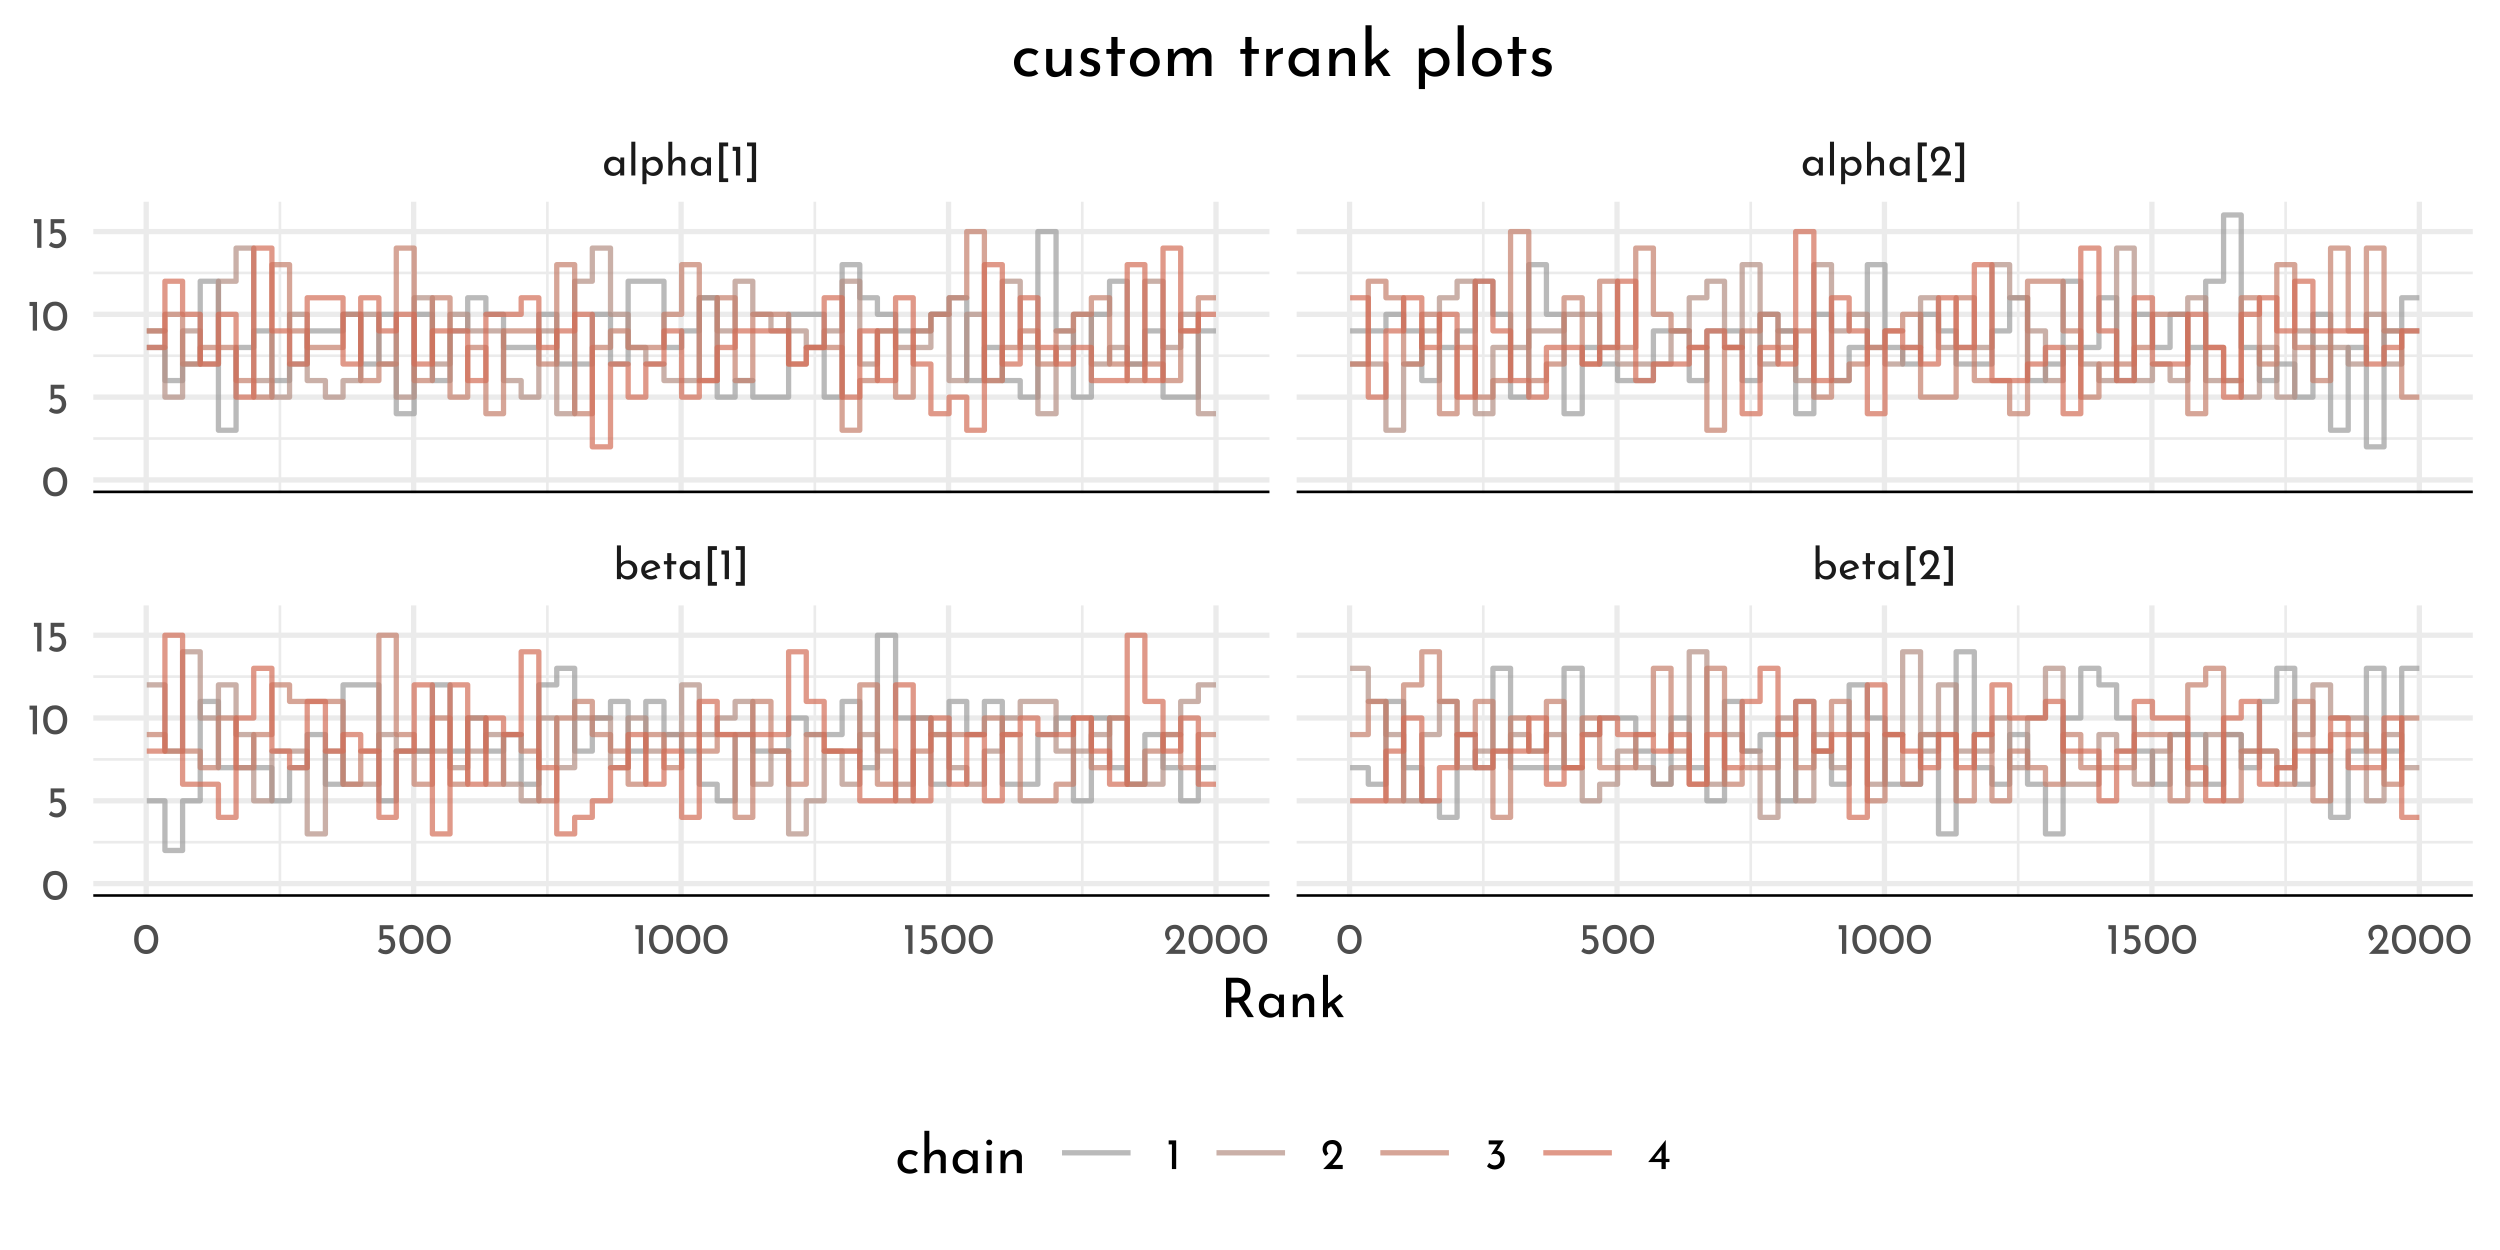 <?xml version="1.0" encoding="UTF-8"?>
<svg xmlns="http://www.w3.org/2000/svg" xmlns:xlink="http://www.w3.org/1999/xlink" width="504pt" height="252pt" viewBox="0 0 504 252" version="1.1">
<defs>
<g>
<symbol overflow="visible" id="glyph0-0">
<path style="stroke:none;" d=""/>
</symbol>
<symbol overflow="visible" id="glyph0-1">
<path style="stroke:none;" d="M 3.047 -3.797 C 3.367 -3.797 3.664 -3.711 3.938 -3.547 C 4.219 -3.391 4.438 -3.164 4.594 -2.875 C 4.75 -2.594 4.828 -2.258 4.828 -1.875 C 4.828 -1.477 4.738 -1.129 4.562 -0.828 C 4.395 -0.535 4.164 -0.305 3.875 -0.141 C 3.594 0.016 3.281 0.094 2.938 0.094 C 2.633 0.094 2.363 0.035 2.125 -0.078 C 1.883 -0.203 1.688 -0.363 1.531 -0.562 L 1.531 0 L 0.719 0 L 0.719 -6.812 L 1.531 -6.812 L 1.531 -3.156 C 1.688 -3.352 1.895 -3.508 2.156 -3.625 C 2.426 -3.738 2.723 -3.797 3.047 -3.797 Z M 2.766 -0.609 C 3.117 -0.609 3.41 -0.727 3.641 -0.969 C 3.879 -1.219 4 -1.52 4 -1.875 C 4 -2.113 3.941 -2.328 3.828 -2.516 C 3.723 -2.711 3.578 -2.863 3.391 -2.969 C 3.203 -3.082 2.992 -3.141 2.766 -3.141 C 2.461 -3.141 2.195 -3.055 1.969 -2.891 C 1.75 -2.734 1.602 -2.523 1.531 -2.266 L 1.531 -1.516 C 1.602 -1.254 1.75 -1.035 1.969 -0.859 C 2.195 -0.691 2.461 -0.609 2.766 -0.609 Z M 2.766 -0.609 "/>
</symbol>
<symbol overflow="visible" id="glyph0-2">
<path style="stroke:none;" d="M 2.422 -0.609 C 2.723 -0.609 3.02 -0.719 3.312 -0.938 L 3.688 -0.328 C 3.488 -0.191 3.273 -0.086 3.047 -0.016 C 2.828 0.055 2.613 0.094 2.406 0.094 C 2 0.094 1.645 0.008 1.344 -0.156 C 1.039 -0.32 0.805 -0.551 0.641 -0.844 C 0.473 -1.145 0.391 -1.477 0.391 -1.844 C 0.391 -2.207 0.477 -2.535 0.656 -2.828 C 0.844 -3.117 1.086 -3.352 1.391 -3.531 C 1.703 -3.707 2.047 -3.797 2.422 -3.797 C 2.891 -3.797 3.285 -3.656 3.609 -3.375 C 3.93 -3.094 4.148 -2.703 4.266 -2.203 L 1.375 -1.203 C 1.488 -1.016 1.633 -0.867 1.812 -0.766 C 1.988 -0.66 2.191 -0.609 2.422 -0.609 Z M 2.359 -3.141 C 2.023 -3.141 1.75 -3.02 1.531 -2.781 C 1.312 -2.551 1.203 -2.254 1.203 -1.891 C 1.203 -1.805 1.207 -1.738 1.219 -1.688 L 3.328 -2.469 C 3.242 -2.664 3.117 -2.828 2.953 -2.953 C 2.797 -3.078 2.598 -3.141 2.359 -3.141 Z M 2.359 -3.141 "/>
</symbol>
<symbol overflow="visible" id="glyph0-3">
<path style="stroke:none;" d="M 1.891 -5.25 L 1.891 -3.641 L 2.891 -3.641 L 2.891 -2.984 L 1.891 -2.984 L 1.891 0 L 1.062 0 L 1.062 -2.984 L 0.391 -2.984 L 0.391 -3.641 L 1.062 -3.641 L 1.062 -5.25 Z M 1.891 -5.25 "/>
</symbol>
<symbol overflow="visible" id="glyph0-4">
<path style="stroke:none;" d="M 4.453 -3.641 L 4.453 0 L 3.641 0 L 3.641 -0.594 C 3.504 -0.426 3.312 -0.27 3.062 -0.125 C 2.82 0.02 2.547 0.094 2.234 0.094 C 1.891 0.094 1.578 0.02 1.297 -0.125 C 1.016 -0.281 0.789 -0.5 0.625 -0.781 C 0.469 -1.07 0.391 -1.422 0.391 -1.828 C 0.391 -2.223 0.473 -2.566 0.641 -2.859 C 0.805 -3.16 1.031 -3.391 1.312 -3.547 C 1.602 -3.711 1.922 -3.797 2.266 -3.797 C 2.578 -3.797 2.848 -3.727 3.078 -3.594 C 3.305 -3.457 3.492 -3.281 3.641 -3.062 L 3.688 -3.641 Z M 2.453 -0.594 C 2.754 -0.594 3.008 -0.676 3.219 -0.844 C 3.438 -1.008 3.578 -1.234 3.641 -1.516 L 3.641 -2.25 C 3.566 -2.5 3.414 -2.703 3.188 -2.859 C 2.969 -3.023 2.711 -3.109 2.422 -3.109 C 2.211 -3.109 2.016 -3.055 1.828 -2.953 C 1.641 -2.848 1.488 -2.695 1.375 -2.5 C 1.27 -2.312 1.219 -2.098 1.219 -1.859 C 1.219 -1.629 1.273 -1.414 1.391 -1.219 C 1.504 -1.031 1.656 -0.879 1.844 -0.766 C 2.031 -0.648 2.234 -0.594 2.453 -0.594 Z M 2.453 -0.594 "/>
</symbol>
<symbol overflow="visible" id="glyph0-5">
<path style="stroke:none;" d="M 2.75 -6.656 L 2.75 -5.875 L 1.781 -5.875 L 1.781 0.562 L 2.75 0.562 L 2.75 1.328 L 0.922 1.328 L 0.922 -6.656 Z M 2.75 -6.656 "/>
</symbol>
<symbol overflow="visible" id="glyph0-6">
<path style="stroke:none;" d="M 1.984 -5.781 L 1.984 0 L 1.125 0 L 1.125 -4.969 L 0.469 -4.969 L 0.469 -5.781 Z M 1.984 -5.781 "/>
</symbol>
<symbol overflow="visible" id="glyph0-7">
<path style="stroke:none;" d="M 0.453 1.328 L 0.453 0.562 L 1.422 0.562 L 1.422 -5.891 L 0.453 -5.891 L 0.453 -6.656 L 2.281 -6.656 L 2.281 1.328 Z M 0.453 1.328 "/>
</symbol>
<symbol overflow="visible" id="glyph0-8">
<path style="stroke:none;" d="M 4.422 -0.828 L 4.422 0 L 0.469 0 L 0.766 -0.297 C 1.359 -0.891 1.82 -1.367 2.156 -1.734 C 2.5 -2.109 2.781 -2.484 3 -2.859 C 3.227 -3.242 3.344 -3.602 3.344 -3.938 C 3.344 -4.301 3.234 -4.578 3.016 -4.766 C 2.805 -4.953 2.551 -5.047 2.25 -5.047 C 2.008 -5.047 1.805 -4.992 1.641 -4.891 C 1.484 -4.785 1.367 -4.656 1.297 -4.5 C 1.223 -4.352 1.188 -4.207 1.188 -4.062 C 1.188 -3.688 1.301 -3.375 1.531 -3.125 L 1.016 -2.656 C 0.816 -2.77 0.656 -2.969 0.531 -3.25 C 0.414 -3.531 0.359 -3.789 0.359 -4.031 C 0.359 -4.352 0.438 -4.656 0.594 -4.938 C 0.758 -5.219 0.992 -5.441 1.297 -5.609 C 1.609 -5.773 1.973 -5.859 2.391 -5.859 C 2.742 -5.859 3.062 -5.773 3.344 -5.609 C 3.625 -5.441 3.836 -5.219 3.984 -4.938 C 4.141 -4.656 4.219 -4.348 4.219 -4.016 C 4.219 -3.68 4.141 -3.344 3.984 -3 C 3.828 -2.664 3.629 -2.352 3.391 -2.062 C 3.16 -1.77 2.852 -1.406 2.469 -0.969 L 2.344 -0.828 Z M 4.422 -0.828 "/>
</symbol>
<symbol overflow="visible" id="glyph0-9">
<path style="stroke:none;" d="M 1.531 -6.812 L 1.531 0 L 0.719 0 L 0.719 -6.812 Z M 1.531 -6.812 "/>
</symbol>
<symbol overflow="visible" id="glyph0-10">
<path style="stroke:none;" d="M 3.016 -3.797 C 3.359 -3.797 3.664 -3.711 3.938 -3.547 C 4.219 -3.379 4.438 -3.145 4.594 -2.844 C 4.75 -2.551 4.828 -2.211 4.828 -1.828 C 4.828 -1.453 4.738 -1.117 4.562 -0.828 C 4.395 -0.535 4.16 -0.305 3.859 -0.141 C 3.566 0.016 3.238 0.094 2.875 0.094 C 2.602 0.094 2.348 0.035 2.109 -0.078 C 1.867 -0.191 1.676 -0.348 1.531 -0.547 L 1.531 1.75 L 0.719 1.75 L 0.719 -3.703 L 1.422 -3.703 L 1.5 -3.094 C 1.688 -3.301 1.91 -3.469 2.172 -3.594 C 2.43 -3.727 2.711 -3.797 3.016 -3.797 Z M 2.703 -0.578 C 2.93 -0.578 3.145 -0.629 3.344 -0.734 C 3.539 -0.836 3.695 -0.984 3.812 -1.172 C 3.938 -1.367 4 -1.586 4 -1.828 C 4 -2.066 3.941 -2.281 3.828 -2.469 C 3.723 -2.664 3.578 -2.816 3.391 -2.922 C 3.203 -3.035 2.992 -3.094 2.766 -3.094 C 2.453 -3.094 2.188 -3.004 1.969 -2.828 C 1.75 -2.66 1.602 -2.43 1.531 -2.141 L 1.531 -1.531 C 1.57 -1.25 1.703 -1.02 1.922 -0.844 C 2.148 -0.664 2.41 -0.578 2.703 -0.578 Z M 2.703 -0.578 "/>
</symbol>
<symbol overflow="visible" id="glyph0-11">
<path style="stroke:none;" d="M 2.969 -3.781 C 3.312 -3.781 3.594 -3.676 3.812 -3.469 C 4.039 -3.27 4.156 -3.008 4.156 -2.688 L 4.156 0 L 3.328 0 L 3.328 -2.406 C 3.316 -2.613 3.254 -2.773 3.141 -2.891 C 3.035 -3.004 2.867 -3.066 2.641 -3.078 C 2.43 -3.078 2.242 -3.02 2.078 -2.906 C 1.91 -2.789 1.773 -2.625 1.672 -2.406 C 1.578 -2.195 1.531 -1.961 1.531 -1.703 L 1.531 0 L 0.719 0 L 0.719 -6.812 L 1.516 -6.812 L 1.516 -2.984 C 1.648 -3.223 1.844 -3.414 2.094 -3.562 C 2.352 -3.707 2.645 -3.781 2.969 -3.781 Z M 2.969 -3.781 "/>
</symbol>
<symbol overflow="visible" id="glyph0-12">
<path style="stroke:none;" d="M 2.75 0.031 C 2.27 0.031 1.848 -0.086 1.484 -0.328 C 1.117 -0.566 0.832 -0.906 0.625 -1.344 C 0.414 -1.789 0.312 -2.316 0.312 -2.922 C 0.312 -3.879 0.523 -4.609 0.953 -5.109 C 1.391 -5.609 1.988 -5.852 2.75 -5.844 C 3.219 -5.844 3.633 -5.723 4 -5.484 C 4.375 -5.254 4.66 -4.914 4.859 -4.469 C 5.066 -4.031 5.172 -3.516 5.172 -2.922 C 5.172 -2.305 5.066 -1.773 4.859 -1.328 C 4.66 -0.891 4.375 -0.551 4 -0.312 C 3.633 -0.082 3.219 0.031 2.75 0.031 Z M 2.734 -0.797 C 3.234 -0.797 3.613 -0.988 3.875 -1.375 C 4.145 -1.758 4.285 -2.281 4.297 -2.938 C 4.285 -3.57 4.145 -4.078 3.875 -4.453 C 3.613 -4.836 3.234 -5.031 2.734 -5.031 C 2.242 -5.031 1.863 -4.836 1.594 -4.453 C 1.332 -4.078 1.203 -3.566 1.203 -2.922 C 1.203 -2.266 1.332 -1.742 1.594 -1.359 C 1.863 -0.984 2.242 -0.797 2.734 -0.797 Z M 2.734 -0.797 "/>
</symbol>
<symbol overflow="visible" id="glyph0-13">
<path style="stroke:none;" d="M 2.266 -3.781 C 2.641 -3.781 2.961 -3.691 3.234 -3.516 C 3.516 -3.348 3.723 -3.125 3.859 -2.844 C 4.004 -2.562 4.078 -2.242 4.078 -1.891 C 4.078 -1.523 3.992 -1.191 3.828 -0.891 C 3.66 -0.598 3.43 -0.363 3.141 -0.188 C 2.848 -0.008 2.52 0.078 2.156 0.078 C 1.852 0.078 1.555 0.02 1.266 -0.094 C 0.984 -0.207 0.754 -0.352 0.578 -0.531 L 1.031 -1.203 C 1.145 -1.066 1.297 -0.957 1.484 -0.875 C 1.68 -0.789 1.879 -0.75 2.078 -0.75 C 2.398 -0.75 2.664 -0.852 2.875 -1.062 C 3.082 -1.27 3.188 -1.535 3.188 -1.859 C 3.188 -2.223 3.086 -2.516 2.891 -2.734 C 2.703 -2.953 2.426 -3.062 2.062 -3.062 C 1.863 -3.062 1.676 -3.031 1.5 -2.969 C 1.32 -2.914 1.133 -2.836 0.938 -2.734 L 0.938 -5.781 L 3.703 -5.781 L 3.703 -4.969 L 1.672 -4.969 L 1.672 -3.719 C 1.859 -3.758 2.055 -3.781 2.266 -3.781 Z M 2.266 -3.781 "/>
</symbol>
<symbol overflow="visible" id="glyph0-14">
<path style="stroke:none;" d="M 2.516 -3.656 C 2.961 -3.633 3.328 -3.484 3.609 -3.203 C 3.898 -2.922 4.047 -2.492 4.047 -1.922 C 4.047 -1.523 3.953 -1.176 3.766 -0.875 C 3.586 -0.57 3.344 -0.336 3.031 -0.172 C 2.719 -0.004 2.375 0.078 2 0.078 C 1.719 0.078 1.438 0.02 1.156 -0.094 C 0.875 -0.219 0.645 -0.375 0.469 -0.562 L 0.906 -1.266 C 1.02 -1.129 1.176 -1.008 1.375 -0.906 C 1.57 -0.801 1.773 -0.75 1.984 -0.75 C 2.316 -0.75 2.598 -0.859 2.828 -1.078 C 3.055 -1.305 3.172 -1.609 3.172 -1.984 C 3.172 -2.305 3.07 -2.566 2.875 -2.766 C 2.676 -2.961 2.406 -3.062 2.062 -3.062 C 1.812 -3.062 1.562 -3.016 1.312 -2.922 L 1.297 -2.969 L 2.594 -4.969 L 0.812 -4.969 L 0.812 -5.781 L 3.844 -5.781 Z M 2.516 -3.656 "/>
</symbol>
<symbol overflow="visible" id="glyph0-15">
<path style="stroke:none;" d="M 4.406 -2.062 L 4.406 -1.406 L 3.656 -1.406 L 3.656 0 L 2.797 0 L 2.797 -1.406 L 0.109 -1.406 L 3.641 -5.859 L 3.656 -5.859 L 3.656 -2.062 Z M 2.797 -2.062 L 2.797 -3.859 L 1.406 -2.062 Z M 2.797 -2.062 "/>
</symbol>
<symbol overflow="visible" id="glyph1-0">
<path style="stroke:none;" d=""/>
</symbol>
<symbol overflow="visible" id="glyph1-1">
<path style="stroke:none;" d="M 5.516 0 L 3.656 -2.938 C 3.594 -2.926 3.504 -2.922 3.391 -2.922 L 2.219 -2.922 L 2.219 0 L 1.141 0 L 1.141 -7.953 L 3.266 -7.953 C 3.805 -7.953 4.289 -7.852 4.719 -7.656 C 5.145 -7.469 5.477 -7.188 5.719 -6.812 C 5.957 -6.445 6.078 -6.004 6.078 -5.484 C 6.078 -4.992 5.969 -4.539 5.75 -4.125 C 5.539 -3.719 5.211 -3.41 4.766 -3.203 L 6.766 0 Z M 3.359 -3.953 C 3.93 -3.953 4.344 -4.102 4.594 -4.406 C 4.852 -4.707 4.984 -5.051 4.984 -5.438 C 4.984 -5.676 4.926 -5.91 4.812 -6.141 C 4.707 -6.367 4.539 -6.555 4.312 -6.703 C 4.082 -6.859 3.789 -6.938 3.438 -6.938 L 2.219 -6.938 L 2.219 -3.953 Z M 3.359 -3.953 "/>
</symbol>
<symbol overflow="visible" id="glyph1-2">
<path style="stroke:none;" d="M 5.562 -4.547 L 5.562 0 L 4.547 0 L 4.547 -0.75 C 4.379 -0.531 4.141 -0.332 3.828 -0.156 C 3.523 0.02 3.18 0.109 2.797 0.109 C 2.359 0.109 1.961 0.016 1.609 -0.172 C 1.266 -0.359 0.992 -0.629 0.797 -0.984 C 0.598 -1.348 0.5 -1.781 0.5 -2.281 C 0.5 -2.781 0.602 -3.211 0.812 -3.578 C 1.02 -3.953 1.301 -4.238 1.656 -4.438 C 2.008 -4.633 2.406 -4.734 2.844 -4.734 C 3.227 -4.734 3.562 -4.648 3.844 -4.484 C 4.133 -4.316 4.367 -4.098 4.547 -3.828 L 4.625 -4.547 Z M 3.062 -0.734 C 3.438 -0.734 3.758 -0.836 4.031 -1.047 C 4.301 -1.254 4.473 -1.539 4.547 -1.906 L 4.547 -2.812 C 4.453 -3.125 4.266 -3.379 3.984 -3.578 C 3.711 -3.785 3.395 -3.891 3.031 -3.891 C 2.758 -3.891 2.508 -3.82 2.281 -3.688 C 2.051 -3.562 1.867 -3.379 1.734 -3.141 C 1.598 -2.898 1.531 -2.629 1.531 -2.328 C 1.531 -2.035 1.598 -1.77 1.734 -1.531 C 1.879 -1.289 2.066 -1.098 2.297 -0.953 C 2.535 -0.805 2.789 -0.734 3.062 -0.734 Z M 3.062 -0.734 "/>
</symbol>
<symbol overflow="visible" id="glyph1-3">
<path style="stroke:none;" d="M 3.719 -4.734 C 4.145 -4.734 4.492 -4.602 4.766 -4.344 C 5.047 -4.094 5.191 -3.766 5.203 -3.359 L 5.203 0 L 4.172 0 L 4.172 -3.016 C 4.148 -3.273 4.07 -3.477 3.938 -3.625 C 3.801 -3.77 3.594 -3.844 3.312 -3.844 C 2.906 -3.844 2.566 -3.68 2.297 -3.359 C 2.035 -3.035 1.906 -2.629 1.906 -2.141 L 1.906 0 L 0.891 0 L 0.891 -4.547 L 1.812 -4.547 L 1.875 -3.672 C 2.039 -4.004 2.285 -4.266 2.609 -4.453 C 2.93 -4.641 3.301 -4.734 3.719 -4.734 Z M 3.719 -4.734 "/>
</symbol>
<symbol overflow="visible" id="glyph1-4">
<path style="stroke:none;" d="M 2.516 -2.188 L 1.906 -1.703 L 1.906 0 L 0.891 0 L 0.891 -8.531 L 1.906 -8.531 L 1.906 -2.766 L 4.266 -4.656 L 4.891 -4.109 L 3.219 -2.766 L 5.109 0 L 3.922 0 Z M 2.516 -2.188 "/>
</symbol>
<symbol overflow="visible" id="glyph1-5">
<path style="stroke:none;" d="M 4.594 -0.422 C 4.383 -0.254 4.141 -0.125 3.859 -0.031 C 3.578 0.062 3.285 0.109 2.984 0.109 C 2.492 0.109 2.062 0.008 1.688 -0.188 C 1.312 -0.383 1.02 -0.664 0.812 -1.031 C 0.602 -1.395 0.5 -1.812 0.5 -2.281 C 0.5 -2.75 0.609 -3.164 0.828 -3.531 C 1.047 -3.895 1.336 -4.176 1.703 -4.375 C 2.066 -4.57 2.461 -4.672 2.891 -4.672 C 3.586 -4.672 4.164 -4.484 4.625 -4.109 L 4.109 -3.438 C 3.961 -3.539 3.789 -3.629 3.594 -3.703 C 3.406 -3.785 3.203 -3.828 2.984 -3.828 C 2.711 -3.828 2.461 -3.758 2.234 -3.625 C 2.016 -3.488 1.836 -3.301 1.703 -3.062 C 1.578 -2.832 1.516 -2.57 1.516 -2.281 C 1.516 -2 1.582 -1.738 1.719 -1.5 C 1.852 -1.27 2.035 -1.082 2.266 -0.938 C 2.504 -0.801 2.773 -0.734 3.078 -0.734 C 3.453 -0.734 3.781 -0.844 4.062 -1.062 Z M 4.594 -0.422 "/>
</symbol>
<symbol overflow="visible" id="glyph1-6">
<path style="stroke:none;" d="M 3.719 -4.734 C 4.145 -4.734 4.492 -4.602 4.766 -4.344 C 5.047 -4.094 5.191 -3.766 5.203 -3.359 L 5.203 0 L 4.172 0 L 4.172 -3.016 C 4.148 -3.273 4.07 -3.477 3.938 -3.625 C 3.801 -3.77 3.594 -3.844 3.312 -3.844 C 3.051 -3.844 2.812 -3.77 2.594 -3.625 C 2.383 -3.477 2.219 -3.273 2.094 -3.016 C 1.969 -2.754 1.906 -2.461 1.906 -2.141 L 1.906 0 L 0.891 0 L 0.891 -8.531 L 1.891 -8.531 L 1.891 -3.734 C 2.055 -4.035 2.301 -4.273 2.625 -4.453 C 2.945 -4.641 3.312 -4.734 3.719 -4.734 Z M 3.719 -4.734 "/>
</symbol>
<symbol overflow="visible" id="glyph1-7">
<path style="stroke:none;" d="M 1.906 -4.547 L 1.906 0 L 0.891 0 L 0.891 -4.547 Z M 0.812 -6.188 C 0.812 -6.344 0.875 -6.477 1 -6.594 C 1.125 -6.707 1.266 -6.766 1.422 -6.766 C 1.586 -6.766 1.727 -6.707 1.844 -6.594 C 1.969 -6.477 2.031 -6.344 2.031 -6.188 C 2.031 -6.02 1.969 -5.879 1.844 -5.766 C 1.727 -5.66 1.586 -5.609 1.422 -5.609 C 1.266 -5.609 1.125 -5.66 1 -5.766 C 0.875 -5.879 0.812 -6.02 0.812 -6.188 Z M 0.812 -6.188 "/>
</symbol>
<symbol overflow="visible" id="glyph2-0">
<path style="stroke:none;" d=""/>
</symbol>
<symbol overflow="visible" id="glyph2-1">
<path style="stroke:none;" d="M 5.5 -0.516 C 5.258 -0.316 4.969 -0.16 4.625 -0.047 C 4.289 0.066 3.945 0.125 3.594 0.125 C 3 0.125 2.473 0.008 2.016 -0.219 C 1.566 -0.457 1.219 -0.797 0.969 -1.234 C 0.719 -1.672 0.594 -2.176 0.594 -2.75 C 0.594 -3.312 0.723 -3.805 0.984 -4.234 C 1.254 -4.672 1.609 -5.008 2.047 -5.25 C 2.484 -5.488 2.957 -5.609 3.469 -5.609 C 4.312 -5.609 5.004 -5.379 5.547 -4.922 L 4.922 -4.125 C 4.742 -4.25 4.539 -4.359 4.312 -4.453 C 4.082 -4.547 3.836 -4.594 3.578 -4.594 C 3.254 -4.594 2.957 -4.508 2.688 -4.344 C 2.414 -4.188 2.203 -3.969 2.047 -3.688 C 1.898 -3.406 1.828 -3.094 1.828 -2.75 C 1.828 -2.406 1.906 -2.094 2.062 -1.812 C 2.227 -1.531 2.453 -1.305 2.734 -1.141 C 3.016 -0.973 3.336 -0.891 3.703 -0.891 C 4.148 -0.891 4.539 -1.02 4.875 -1.281 Z M 5.5 -0.516 "/>
</symbol>
<symbol overflow="visible" id="glyph2-2">
<path style="stroke:none;" d="M 6.156 -5.469 L 6.156 0 L 5.047 0 L 4.969 -1.047 C 4.781 -0.672 4.492 -0.363 4.109 -0.125 C 3.723 0.102 3.289 0.219 2.812 0.219 C 2.312 0.219 1.898 0.066 1.578 -0.234 C 1.254 -0.547 1.082 -0.941 1.062 -1.422 L 1.062 -5.469 L 2.297 -5.469 L 2.297 -1.859 C 2.316 -1.555 2.406 -1.312 2.562 -1.125 C 2.727 -0.945 2.973 -0.852 3.297 -0.844 C 3.598 -0.844 3.867 -0.93 4.109 -1.109 C 4.359 -1.297 4.555 -1.547 4.703 -1.859 C 4.848 -2.18 4.922 -2.535 4.922 -2.922 L 4.922 -5.469 Z M 6.156 -5.469 "/>
</symbol>
<symbol overflow="visible" id="glyph2-3">
<path style="stroke:none;" d="M 2.609 0.125 C 2.203 0.125 1.816 0.055 1.453 -0.078 C 1.086 -0.223 0.789 -0.438 0.562 -0.719 L 1.094 -1.422 C 1.312 -1.211 1.539 -1.051 1.781 -0.938 C 2.031 -0.82 2.273 -0.766 2.516 -0.766 C 2.797 -0.766 3.031 -0.82 3.219 -0.938 C 3.406 -1.051 3.5 -1.227 3.5 -1.469 C 3.5 -1.656 3.441 -1.805 3.328 -1.922 C 3.211 -2.035 3.082 -2.117 2.938 -2.172 C 2.789 -2.223 2.547 -2.301 2.203 -2.406 C 1.273 -2.707 0.812 -3.238 0.812 -4 C 0.812 -4.457 0.977 -4.848 1.312 -5.172 C 1.656 -5.504 2.129 -5.672 2.734 -5.672 C 3.117 -5.672 3.461 -5.617 3.766 -5.516 C 4.066 -5.422 4.344 -5.27 4.594 -5.062 L 4.109 -4.297 C 3.961 -4.453 3.781 -4.57 3.562 -4.656 C 3.352 -4.75 3.148 -4.801 2.953 -4.812 C 2.711 -4.812 2.504 -4.75 2.328 -4.625 C 2.148 -4.508 2.062 -4.348 2.062 -4.141 C 2.062 -3.973 2.117 -3.832 2.234 -3.719 C 2.348 -3.613 2.461 -3.535 2.578 -3.484 C 2.703 -3.441 2.945 -3.363 3.312 -3.25 C 3.758 -3.102 4.109 -2.91 4.359 -2.672 C 4.609 -2.43 4.734 -2.109 4.734 -1.703 C 4.734 -1.172 4.547 -0.734 4.172 -0.391 C 3.805 -0.047 3.285 0.125 2.609 0.125 Z M 2.609 0.125 "/>
</symbol>
<symbol overflow="visible" id="glyph2-4">
<path style="stroke:none;" d="M 2.844 -7.875 L 2.844 -5.453 L 4.328 -5.453 L 4.328 -4.469 L 2.844 -4.469 L 2.844 0 L 1.594 0 L 1.594 -4.469 L 0.594 -4.469 L 0.594 -5.453 L 1.594 -5.453 L 1.594 -7.875 Z M 2.844 -7.875 "/>
</symbol>
<symbol overflow="visible" id="glyph2-5">
<path style="stroke:none;" d="M 0.594 -2.781 C 0.594 -3.32 0.723 -3.812 0.984 -4.25 C 1.242 -4.695 1.602 -5.047 2.062 -5.297 C 2.531 -5.555 3.051 -5.688 3.625 -5.688 C 4.207 -5.688 4.723 -5.555 5.172 -5.297 C 5.629 -5.047 5.984 -4.703 6.234 -4.266 C 6.484 -3.828 6.609 -3.332 6.609 -2.781 C 6.609 -2.238 6.484 -1.742 6.234 -1.297 C 5.984 -0.859 5.629 -0.508 5.172 -0.25 C 4.711 0 4.191 0.125 3.609 0.125 C 3.035 0.125 2.52 0.004 2.062 -0.234 C 1.602 -0.473 1.242 -0.812 0.984 -1.25 C 0.723 -1.695 0.594 -2.207 0.594 -2.781 Z M 1.828 -2.766 C 1.828 -2.422 1.906 -2.102 2.062 -1.812 C 2.219 -1.531 2.43 -1.305 2.703 -1.141 C 2.973 -0.973 3.27 -0.891 3.594 -0.891 C 4.102 -0.891 4.523 -1.066 4.859 -1.422 C 5.191 -1.785 5.359 -2.234 5.359 -2.766 C 5.359 -3.305 5.191 -3.758 4.859 -4.125 C 4.523 -4.488 4.102 -4.672 3.594 -4.672 C 3.258 -4.672 2.957 -4.582 2.688 -4.406 C 2.426 -4.238 2.219 -4.008 2.062 -3.719 C 1.906 -3.426 1.828 -3.109 1.828 -2.766 Z M 1.828 -2.766 "/>
</symbol>
<symbol overflow="visible" id="glyph2-6">
<path style="stroke:none;" d="M 8.078 -5.688 C 8.609 -5.688 9.031 -5.535 9.344 -5.234 C 9.656 -4.941 9.82 -4.547 9.844 -4.047 L 9.844 0 L 8.609 0 L 8.609 -3.609 C 8.578 -4.242 8.285 -4.582 7.734 -4.625 C 7.422 -4.625 7.141 -4.523 6.891 -4.328 C 6.641 -4.141 6.441 -3.891 6.297 -3.578 C 6.16 -3.273 6.086 -2.945 6.078 -2.594 L 6.078 0 L 4.828 0 L 4.828 -3.609 C 4.805 -4.242 4.508 -4.582 3.938 -4.625 C 3.625 -4.625 3.344 -4.523 3.094 -4.328 C 2.844 -4.141 2.645 -3.891 2.5 -3.578 C 2.363 -3.266 2.297 -2.938 2.297 -2.594 L 2.297 0 L 1.062 0 L 1.062 -5.469 L 2.172 -5.469 L 2.266 -4.438 C 2.484 -4.832 2.773 -5.141 3.141 -5.359 C 3.504 -5.578 3.922 -5.688 4.391 -5.688 C 4.828 -5.688 5.191 -5.582 5.484 -5.375 C 5.785 -5.164 5.984 -4.883 6.078 -4.531 C 6.305 -4.883 6.594 -5.164 6.938 -5.375 C 7.289 -5.582 7.672 -5.688 8.078 -5.688 Z M 8.078 -5.688 "/>
</symbol>
<symbol overflow="visible" id="glyph2-7">
<path style="stroke:none;" d=""/>
</symbol>
<symbol overflow="visible" id="glyph2-8">
<path style="stroke:none;" d="M 2.25 -4.172 C 2.395 -4.473 2.598 -4.738 2.859 -4.969 C 3.117 -5.195 3.395 -5.367 3.688 -5.484 C 3.977 -5.609 4.234 -5.676 4.453 -5.688 L 4.391 -4.469 C 3.992 -4.477 3.633 -4.395 3.312 -4.219 C 3 -4.051 2.75 -3.812 2.562 -3.5 C 2.383 -3.188 2.297 -2.852 2.297 -2.5 L 2.297 0 L 1.062 0 L 1.062 -5.469 L 2.172 -5.469 Z M 2.25 -4.172 "/>
</symbol>
<symbol overflow="visible" id="glyph2-9">
<path style="stroke:none;" d="M 6.688 -5.469 L 6.688 0 L 5.453 0 L 5.453 -0.891 C 5.254 -0.641 4.969 -0.406 4.594 -0.188 C 4.227 0.02 3.816 0.125 3.359 0.125 C 2.836 0.125 2.367 0.016 1.953 -0.203 C 1.535 -0.43 1.203 -0.758 0.953 -1.188 C 0.711 -1.613 0.594 -2.129 0.594 -2.734 C 0.594 -3.328 0.719 -3.848 0.969 -4.297 C 1.219 -4.742 1.555 -5.086 1.984 -5.328 C 2.41 -5.566 2.883 -5.688 3.406 -5.688 C 3.875 -5.688 4.281 -5.582 4.625 -5.375 C 4.969 -5.176 5.242 -4.914 5.453 -4.594 L 5.547 -5.469 Z M 3.688 -0.891 C 4.133 -0.891 4.52 -1.016 4.844 -1.266 C 5.164 -1.516 5.367 -1.852 5.453 -2.281 L 5.453 -3.359 C 5.348 -3.754 5.129 -4.07 4.797 -4.312 C 4.461 -4.551 4.078 -4.672 3.641 -4.672 C 3.316 -4.672 3.016 -4.594 2.734 -4.438 C 2.461 -4.281 2.242 -4.055 2.078 -3.766 C 1.91 -3.484 1.828 -3.16 1.828 -2.797 C 1.828 -2.441 1.91 -2.117 2.078 -1.828 C 2.254 -1.547 2.484 -1.316 2.766 -1.141 C 3.047 -0.973 3.352 -0.891 3.688 -0.891 Z M 3.688 -0.891 "/>
</symbol>
<symbol overflow="visible" id="glyph2-10">
<path style="stroke:none;" d="M 4.469 -5.672 C 4.977 -5.672 5.398 -5.52 5.734 -5.219 C 6.066 -4.914 6.238 -4.523 6.25 -4.047 L 6.25 0 L 5 0 L 5 -3.625 C 4.988 -3.926 4.895 -4.164 4.719 -4.344 C 4.551 -4.52 4.301 -4.613 3.969 -4.625 C 3.488 -4.625 3.086 -4.426 2.766 -4.031 C 2.453 -3.645 2.297 -3.156 2.297 -2.562 L 2.297 0 L 1.062 0 L 1.062 -5.469 L 2.172 -5.469 L 2.25 -4.406 C 2.445 -4.801 2.738 -5.109 3.125 -5.328 C 3.508 -5.555 3.957 -5.672 4.469 -5.672 Z M 4.469 -5.672 "/>
</symbol>
<symbol overflow="visible" id="glyph2-11">
<path style="stroke:none;" d="M 3.016 -2.625 L 2.297 -2.047 L 2.297 0 L 1.062 0 L 1.062 -10.234 L 2.297 -10.234 L 2.297 -3.328 L 5.125 -5.594 L 5.875 -4.938 L 3.859 -3.312 L 6.141 0 L 4.703 0 Z M 3.016 -2.625 "/>
</symbol>
<symbol overflow="visible" id="glyph2-12">
<path style="stroke:none;" d="M 4.531 -5.688 C 5.039 -5.688 5.5 -5.562 5.906 -5.312 C 6.32 -5.07 6.648 -4.727 6.891 -4.281 C 7.129 -3.844 7.25 -3.332 7.25 -2.75 C 7.25 -2.176 7.117 -1.672 6.859 -1.234 C 6.609 -0.797 6.258 -0.457 5.812 -0.219 C 5.363 0.008 4.859 0.125 4.297 0.125 C 3.898 0.125 3.52 0.039 3.156 -0.125 C 2.801 -0.301 2.516 -0.531 2.297 -0.812 L 2.297 2.625 L 1.062 2.625 L 1.062 -5.562 L 2.141 -5.562 L 2.25 -4.641 C 2.531 -4.953 2.863 -5.203 3.25 -5.391 C 3.645 -5.586 4.07 -5.688 4.531 -5.688 Z M 4.062 -0.859 C 4.406 -0.859 4.723 -0.938 5.016 -1.094 C 5.316 -1.258 5.555 -1.484 5.734 -1.766 C 5.91 -2.055 6 -2.379 6 -2.734 C 6 -3.098 5.914 -3.422 5.75 -3.703 C 5.582 -3.992 5.359 -4.223 5.078 -4.391 C 4.797 -4.555 4.484 -4.641 4.141 -4.641 C 3.68 -4.641 3.285 -4.508 2.953 -4.25 C 2.617 -4 2.398 -3.648 2.297 -3.203 L 2.297 -2.297 C 2.367 -1.867 2.566 -1.52 2.891 -1.25 C 3.223 -0.988 3.613 -0.859 4.062 -0.859 Z M 4.062 -0.859 "/>
</symbol>
<symbol overflow="visible" id="glyph2-13">
<path style="stroke:none;" d="M 2.297 -10.234 L 2.297 0 L 1.062 0 L 1.062 -10.234 Z M 2.297 -10.234 "/>
</symbol>
</g>
<clipPath id="clip1">
  <path d="M 18.805 88 L 255.922 88 L 255.922 89 L 18.805 89 Z M 18.805 88 "/>
</clipPath>
<clipPath id="clip2">
  <path d="M 18.805 71 L 255.922 71 L 255.922 72 L 18.805 72 Z M 18.805 71 "/>
</clipPath>
<clipPath id="clip3">
  <path d="M 18.805 54 L 255.922 54 L 255.922 56 L 18.805 56 Z M 18.805 54 "/>
</clipPath>
<clipPath id="clip4">
  <path d="M 56 40.672 L 57 40.672 L 57 99.426 L 56 99.426 Z M 56 40.672 "/>
</clipPath>
<clipPath id="clip5">
  <path d="M 110 40.672 L 111 40.672 L 111 99.426 L 110 99.426 Z M 110 40.672 "/>
</clipPath>
<clipPath id="clip6">
  <path d="M 164 40.672 L 165 40.672 L 165 99.426 L 164 99.426 Z M 164 40.672 "/>
</clipPath>
<clipPath id="clip7">
  <path d="M 217 40.672 L 219 40.672 L 219 99.426 L 217 99.426 Z M 217 40.672 "/>
</clipPath>
<clipPath id="clip8">
  <path d="M 18.805 96 L 255.922 96 L 255.922 98 L 18.805 98 Z M 18.805 96 "/>
</clipPath>
<clipPath id="clip9">
  <path d="M 18.805 79 L 255.922 79 L 255.922 81 L 18.805 81 Z M 18.805 79 "/>
</clipPath>
<clipPath id="clip10">
  <path d="M 18.805 62 L 255.922 62 L 255.922 64 L 18.805 64 Z M 18.805 62 "/>
</clipPath>
<clipPath id="clip11">
  <path d="M 18.805 46 L 255.922 46 L 255.922 48 L 18.805 48 Z M 18.805 46 "/>
</clipPath>
<clipPath id="clip12">
  <path d="M 28 40.672 L 31 40.672 L 31 99.426 L 28 99.426 Z M 28 40.672 "/>
</clipPath>
<clipPath id="clip13">
  <path d="M 82 40.672 L 84 40.672 L 84 99.426 L 82 99.426 Z M 82 40.672 "/>
</clipPath>
<clipPath id="clip14">
  <path d="M 136 40.672 L 138 40.672 L 138 99.426 L 136 99.426 Z M 136 40.672 "/>
</clipPath>
<clipPath id="clip15">
  <path d="M 190 40.672 L 192 40.672 L 192 99.426 L 190 99.426 Z M 190 40.672 "/>
</clipPath>
<clipPath id="clip16">
  <path d="M 244 40.672 L 246 40.672 L 246 99.426 L 244 99.426 Z M 244 40.672 "/>
</clipPath>
<clipPath id="clip17">
  <path d="M 18.805 98 L 255.922 98 L 255.922 99.426 L 18.805 99.426 Z M 18.805 98 "/>
</clipPath>
<clipPath id="clip18">
  <path d="M 18.805 169 L 255.922 169 L 255.922 171 L 18.805 171 Z M 18.805 169 "/>
</clipPath>
<clipPath id="clip19">
  <path d="M 18.805 152 L 255.922 152 L 255.922 154 L 18.805 154 Z M 18.805 152 "/>
</clipPath>
<clipPath id="clip20">
  <path d="M 18.805 136 L 255.922 136 L 255.922 137 L 18.805 137 Z M 18.805 136 "/>
</clipPath>
<clipPath id="clip21">
  <path d="M 56 122.047 L 57 122.047 L 57 180.801 L 56 180.801 Z M 56 122.047 "/>
</clipPath>
<clipPath id="clip22">
  <path d="M 110 122.047 L 111 122.047 L 111 180.801 L 110 180.801 Z M 110 122.047 "/>
</clipPath>
<clipPath id="clip23">
  <path d="M 164 122.047 L 165 122.047 L 165 180.801 L 164 180.801 Z M 164 122.047 "/>
</clipPath>
<clipPath id="clip24">
  <path d="M 217 122.047 L 219 122.047 L 219 180.801 L 217 180.801 Z M 217 122.047 "/>
</clipPath>
<clipPath id="clip25">
  <path d="M 18.805 177 L 255.922 177 L 255.922 179 L 18.805 179 Z M 18.805 177 "/>
</clipPath>
<clipPath id="clip26">
  <path d="M 18.805 160 L 255.922 160 L 255.922 162 L 18.805 162 Z M 18.805 160 "/>
</clipPath>
<clipPath id="clip27">
  <path d="M 18.805 144 L 255.922 144 L 255.922 146 L 18.805 146 Z M 18.805 144 "/>
</clipPath>
<clipPath id="clip28">
  <path d="M 18.805 127 L 255.922 127 L 255.922 129 L 18.805 129 Z M 18.805 127 "/>
</clipPath>
<clipPath id="clip29">
  <path d="M 28 122.047 L 31 122.047 L 31 180.801 L 28 180.801 Z M 28 122.047 "/>
</clipPath>
<clipPath id="clip30">
  <path d="M 82 122.047 L 84 122.047 L 84 180.801 L 82 180.801 Z M 82 122.047 "/>
</clipPath>
<clipPath id="clip31">
  <path d="M 136 122.047 L 138 122.047 L 138 180.801 L 136 180.801 Z M 136 122.047 "/>
</clipPath>
<clipPath id="clip32">
  <path d="M 190 122.047 L 192 122.047 L 192 180.801 L 190 180.801 Z M 190 122.047 "/>
</clipPath>
<clipPath id="clip33">
  <path d="M 244 122.047 L 246 122.047 L 246 180.801 L 244 180.801 Z M 244 122.047 "/>
</clipPath>
<clipPath id="clip34">
  <path d="M 18.805 180 L 255.922 180 L 255.922 180.801 L 18.805 180.801 Z M 18.805 180 "/>
</clipPath>
<clipPath id="clip35">
  <path d="M 261.402 88 L 498.52 88 L 498.52 89 L 261.402 89 Z M 261.402 88 "/>
</clipPath>
<clipPath id="clip36">
  <path d="M 261.402 71 L 498.52 71 L 498.52 72 L 261.402 72 Z M 261.402 71 "/>
</clipPath>
<clipPath id="clip37">
  <path d="M 261.402 54 L 498.52 54 L 498.52 56 L 261.402 56 Z M 261.402 54 "/>
</clipPath>
<clipPath id="clip38">
  <path d="M 298 40.672 L 300 40.672 L 300 99.426 L 298 99.426 Z M 298 40.672 "/>
</clipPath>
<clipPath id="clip39">
  <path d="M 352 40.672 L 354 40.672 L 354 99.426 L 352 99.426 Z M 352 40.672 "/>
</clipPath>
<clipPath id="clip40">
  <path d="M 406 40.672 L 408 40.672 L 408 99.426 L 406 99.426 Z M 406 40.672 "/>
</clipPath>
<clipPath id="clip41">
  <path d="M 460 40.672 L 462 40.672 L 462 99.426 L 460 99.426 Z M 460 40.672 "/>
</clipPath>
<clipPath id="clip42">
  <path d="M 261.402 96 L 498.52 96 L 498.52 98 L 261.402 98 Z M 261.402 96 "/>
</clipPath>
<clipPath id="clip43">
  <path d="M 261.402 79 L 498.52 79 L 498.52 81 L 261.402 81 Z M 261.402 79 "/>
</clipPath>
<clipPath id="clip44">
  <path d="M 261.402 62 L 498.52 62 L 498.52 64 L 261.402 64 Z M 261.402 62 "/>
</clipPath>
<clipPath id="clip45">
  <path d="M 261.402 46 L 498.52 46 L 498.52 48 L 261.402 48 Z M 261.402 46 "/>
</clipPath>
<clipPath id="clip46">
  <path d="M 271 40.672 L 273 40.672 L 273 99.426 L 271 99.426 Z M 271 40.672 "/>
</clipPath>
<clipPath id="clip47">
  <path d="M 325 40.672 L 327 40.672 L 327 99.426 L 325 99.426 Z M 325 40.672 "/>
</clipPath>
<clipPath id="clip48">
  <path d="M 379 40.672 L 381 40.672 L 381 99.426 L 379 99.426 Z M 379 40.672 "/>
</clipPath>
<clipPath id="clip49">
  <path d="M 433 40.672 L 435 40.672 L 435 99.426 L 433 99.426 Z M 433 40.672 "/>
</clipPath>
<clipPath id="clip50">
  <path d="M 487 40.672 L 489 40.672 L 489 99.426 L 487 99.426 Z M 487 40.672 "/>
</clipPath>
<clipPath id="clip51">
  <path d="M 261.402 98 L 498.52 98 L 498.52 99.426 L 261.402 99.426 Z M 261.402 98 "/>
</clipPath>
<clipPath id="clip52">
  <path d="M 261.402 169 L 498.52 169 L 498.52 171 L 261.402 171 Z M 261.402 169 "/>
</clipPath>
<clipPath id="clip53">
  <path d="M 261.402 152 L 498.52 152 L 498.52 154 L 261.402 154 Z M 261.402 152 "/>
</clipPath>
<clipPath id="clip54">
  <path d="M 261.402 136 L 498.52 136 L 498.52 137 L 261.402 137 Z M 261.402 136 "/>
</clipPath>
<clipPath id="clip55">
  <path d="M 298 122.047 L 300 122.047 L 300 180.801 L 298 180.801 Z M 298 122.047 "/>
</clipPath>
<clipPath id="clip56">
  <path d="M 352 122.047 L 354 122.047 L 354 180.801 L 352 180.801 Z M 352 122.047 "/>
</clipPath>
<clipPath id="clip57">
  <path d="M 406 122.047 L 408 122.047 L 408 180.801 L 406 180.801 Z M 406 122.047 "/>
</clipPath>
<clipPath id="clip58">
  <path d="M 460 122.047 L 462 122.047 L 462 180.801 L 460 180.801 Z M 460 122.047 "/>
</clipPath>
<clipPath id="clip59">
  <path d="M 261.402 177 L 498.52 177 L 498.52 179 L 261.402 179 Z M 261.402 177 "/>
</clipPath>
<clipPath id="clip60">
  <path d="M 261.402 160 L 498.52 160 L 498.52 162 L 261.402 162 Z M 261.402 160 "/>
</clipPath>
<clipPath id="clip61">
  <path d="M 261.402 144 L 498.52 144 L 498.52 146 L 261.402 146 Z M 261.402 144 "/>
</clipPath>
<clipPath id="clip62">
  <path d="M 261.402 127 L 498.52 127 L 498.52 129 L 261.402 129 Z M 261.402 127 "/>
</clipPath>
<clipPath id="clip63">
  <path d="M 271 122.047 L 273 122.047 L 273 180.801 L 271 180.801 Z M 271 122.047 "/>
</clipPath>
<clipPath id="clip64">
  <path d="M 325 122.047 L 327 122.047 L 327 180.801 L 325 180.801 Z M 325 122.047 "/>
</clipPath>
<clipPath id="clip65">
  <path d="M 379 122.047 L 381 122.047 L 381 180.801 L 379 180.801 Z M 379 122.047 "/>
</clipPath>
<clipPath id="clip66">
  <path d="M 433 122.047 L 435 122.047 L 435 180.801 L 433 180.801 Z M 433 122.047 "/>
</clipPath>
<clipPath id="clip67">
  <path d="M 487 122.047 L 489 122.047 L 489 180.801 L 487 180.801 Z M 487 122.047 "/>
</clipPath>
<clipPath id="clip68">
  <path d="M 261.402 180 L 498.52 180 L 498.52 180.801 L 261.402 180.801 Z M 261.402 180 "/>
</clipPath>
</defs>
<g id="surface129">
<rect x="0" y="0" width="504" height="252" style="fill:rgb(100%,100%,100%);fill-opacity:1;stroke:none;"/>
<g clip-path="url(#clip1)" clip-rule="nonzero">
<path style="fill:none;stroke-width:0.533;stroke-linecap:butt;stroke-linejoin:round;stroke:rgb(92.157%,92.157%,92.157%);stroke-opacity:1;stroke-miterlimit:10;" d="M 18.805 88.406 L 255.922 88.406 "/>
</g>
<g clip-path="url(#clip2)" clip-rule="nonzero">
<path style="fill:none;stroke-width:0.533;stroke-linecap:butt;stroke-linejoin:round;stroke:rgb(92.157%,92.157%,92.157%);stroke-opacity:1;stroke-miterlimit:10;" d="M 18.805 71.715 L 255.922 71.715 "/>
</g>
<g clip-path="url(#clip3)" clip-rule="nonzero">
<path style="fill:none;stroke-width:0.533;stroke-linecap:butt;stroke-linejoin:round;stroke:rgb(92.157%,92.157%,92.157%);stroke-opacity:1;stroke-miterlimit:10;" d="M 18.805 55.023 L 255.922 55.023 "/>
</g>
<g clip-path="url(#clip4)" clip-rule="nonzero">
<path style="fill:none;stroke-width:0.533;stroke-linecap:butt;stroke-linejoin:round;stroke:rgb(92.157%,92.157%,92.157%);stroke-opacity:1;stroke-miterlimit:10;" d="M 56.434 99.426 L 56.434 40.672 "/>
</g>
<g clip-path="url(#clip5)" clip-rule="nonzero">
<path style="fill:none;stroke-width:0.533;stroke-linecap:butt;stroke-linejoin:round;stroke:rgb(92.157%,92.157%,92.157%);stroke-opacity:1;stroke-miterlimit:10;" d="M 110.352 99.426 L 110.352 40.672 "/>
</g>
<g clip-path="url(#clip6)" clip-rule="nonzero">
<path style="fill:none;stroke-width:0.533;stroke-linecap:butt;stroke-linejoin:round;stroke:rgb(92.157%,92.157%,92.157%);stroke-opacity:1;stroke-miterlimit:10;" d="M 164.27 99.426 L 164.27 40.672 "/>
</g>
<g clip-path="url(#clip7)" clip-rule="nonzero">
<path style="fill:none;stroke-width:0.533;stroke-linecap:butt;stroke-linejoin:round;stroke:rgb(92.157%,92.157%,92.157%);stroke-opacity:1;stroke-miterlimit:10;" d="M 218.188 99.426 L 218.188 40.672 "/>
</g>
<g clip-path="url(#clip8)" clip-rule="nonzero">
<path style="fill:none;stroke-width:1.067;stroke-linecap:butt;stroke-linejoin:round;stroke:rgb(92.157%,92.157%,92.157%);stroke-opacity:1;stroke-miterlimit:10;" d="M 18.805 96.754 L 255.922 96.754 "/>
</g>
<g clip-path="url(#clip9)" clip-rule="nonzero">
<path style="fill:none;stroke-width:1.067;stroke-linecap:butt;stroke-linejoin:round;stroke:rgb(92.157%,92.157%,92.157%);stroke-opacity:1;stroke-miterlimit:10;" d="M 18.805 80.062 L 255.922 80.062 "/>
</g>
<g clip-path="url(#clip10)" clip-rule="nonzero">
<path style="fill:none;stroke-width:1.067;stroke-linecap:butt;stroke-linejoin:round;stroke:rgb(92.157%,92.157%,92.157%);stroke-opacity:1;stroke-miterlimit:10;" d="M 18.805 63.371 L 255.922 63.371 "/>
</g>
<g clip-path="url(#clip11)" clip-rule="nonzero">
<path style="fill:none;stroke-width:1.067;stroke-linecap:butt;stroke-linejoin:round;stroke:rgb(92.157%,92.157%,92.157%);stroke-opacity:1;stroke-miterlimit:10;" d="M 18.805 46.68 L 255.922 46.68 "/>
</g>
<g clip-path="url(#clip12)" clip-rule="nonzero">
<path style="fill:none;stroke-width:1.067;stroke-linecap:butt;stroke-linejoin:round;stroke:rgb(92.157%,92.157%,92.157%);stroke-opacity:1;stroke-miterlimit:10;" d="M 29.477 99.426 L 29.477 40.672 "/>
</g>
<g clip-path="url(#clip13)" clip-rule="nonzero">
<path style="fill:none;stroke-width:1.067;stroke-linecap:butt;stroke-linejoin:round;stroke:rgb(92.157%,92.157%,92.157%);stroke-opacity:1;stroke-miterlimit:10;" d="M 83.395 99.426 L 83.395 40.672 "/>
</g>
<g clip-path="url(#clip14)" clip-rule="nonzero">
<path style="fill:none;stroke-width:1.067;stroke-linecap:butt;stroke-linejoin:round;stroke:rgb(92.157%,92.157%,92.157%);stroke-opacity:1;stroke-miterlimit:10;" d="M 137.312 99.426 L 137.312 40.672 "/>
</g>
<g clip-path="url(#clip15)" clip-rule="nonzero">
<path style="fill:none;stroke-width:1.067;stroke-linecap:butt;stroke-linejoin:round;stroke:rgb(92.157%,92.157%,92.157%);stroke-opacity:1;stroke-miterlimit:10;" d="M 191.227 99.426 L 191.227 40.672 "/>
</g>
<g clip-path="url(#clip16)" clip-rule="nonzero">
<path style="fill:none;stroke-width:1.067;stroke-linecap:butt;stroke-linejoin:round;stroke:rgb(92.157%,92.157%,92.157%);stroke-opacity:1;stroke-miterlimit:10;" d="M 245.145 99.426 L 245.145 40.672 "/>
</g>
<path style="fill:none;stroke-width:1.067;stroke-linecap:butt;stroke-linejoin:round;stroke:rgb(61.176%,61.176%,61.176%);stroke-opacity:0.698;stroke-miterlimit:10;" d="M 29.586 70.047 L 33.25 70.047 L 33.25 76.723 L 36.809 76.723 L 36.809 73.387 L 40.367 73.387 L 40.367 56.695 L 44.035 56.695 L 44.035 86.738 L 47.594 86.738 L 47.594 70.047 L 51.152 70.047 L 51.152 66.707 L 54.816 66.707 L 54.816 76.723 L 58.375 76.723 L 58.375 73.387 L 61.934 73.387 L 61.934 66.707 L 69.16 66.707 L 69.16 63.371 L 72.719 63.371 L 72.719 73.387 L 76.383 73.387 L 76.383 63.371 L 79.891 63.371 L 79.891 83.398 L 83.5 83.398 L 83.5 63.371 L 87.168 63.371 L 87.168 76.723 L 90.727 76.723 L 90.727 66.707 L 94.285 66.707 L 94.285 60.031 L 97.953 60.031 L 97.953 63.371 L 101.512 63.371 L 101.512 70.047 L 108.629 70.047 L 108.629 63.371 L 112.238 63.371 L 112.238 73.387 L 119.41 73.387 L 119.41 63.371 L 123.078 63.371 L 123.078 73.387 L 126.637 73.387 L 126.637 56.695 L 133.859 56.695 L 133.859 70.047 L 137.418 70.047 L 137.418 66.707 L 140.977 66.707 L 140.977 60.031 L 144.59 60.031 L 144.59 80.062 L 148.203 80.062 L 148.203 76.723 L 151.762 76.723 L 151.762 80.062 L 158.984 80.062 L 158.984 63.371 L 166.156 63.371 L 166.156 80.062 L 169.77 80.062 L 169.77 53.355 L 173.328 53.355 L 173.328 60.031 L 176.887 60.031 L 176.887 63.371 L 180.551 63.371 L 180.551 66.707 L 187.668 66.707 L 187.668 63.371 L 191.336 63.371 L 191.336 60.031 L 194.895 60.031 L 194.895 76.723 L 198.453 76.723 L 198.453 70.047 L 202.066 70.047 L 202.066 76.723 L 205.68 76.723 L 205.68 80.062 L 209.238 80.062 L 209.238 46.68 L 212.902 46.68 L 212.902 66.707 L 216.406 66.707 L 216.406 80.062 L 220.02 80.062 L 220.02 63.371 L 223.688 63.371 L 223.688 56.695 L 227.246 56.695 L 227.246 73.387 L 230.805 73.387 L 230.805 66.707 L 234.469 66.707 L 234.469 80.062 L 241.586 80.062 L 241.586 66.707 L 245.145 66.707 "/>
<path style="fill:none;stroke-width:1.067;stroke-linecap:butt;stroke-linejoin:round;stroke:rgb(70.196%,55.686%,51.373%);stroke-opacity:0.698;stroke-miterlimit:10;" d="M 29.586 66.707 L 33.25 66.707 L 33.25 80.062 L 36.809 80.062 L 36.809 66.707 L 40.367 66.707 L 40.367 73.387 L 44.035 73.387 L 44.035 56.695 L 47.594 56.695 L 47.594 50.016 L 51.152 50.016 L 51.152 76.723 L 54.816 76.723 L 54.816 80.062 L 58.375 80.062 L 58.375 63.371 L 61.934 63.371 L 61.934 76.723 L 65.602 76.723 L 65.602 80.062 L 69.16 80.062 L 69.16 76.723 L 72.719 76.723 L 72.719 63.371 L 76.383 63.371 L 76.383 73.387 L 79.891 73.387 L 79.891 80.062 L 83.5 80.062 L 83.5 60.031 L 87.168 60.031 L 87.168 73.387 L 90.727 73.387 L 90.727 63.371 L 94.285 63.371 L 94.285 66.707 L 101.512 66.707 L 101.512 76.723 L 105.07 76.723 L 105.07 80.062 L 108.629 80.062 L 108.629 66.707 L 112.238 66.707 L 112.238 83.398 L 115.852 83.398 L 115.852 56.695 L 119.41 56.695 L 119.41 50.016 L 123.078 50.016 L 123.078 63.371 L 126.637 63.371 L 126.637 70.047 L 130.195 70.047 L 130.195 73.387 L 133.859 73.387 L 133.859 76.723 L 140.977 76.723 L 140.977 60.031 L 144.59 60.031 L 144.59 66.707 L 148.203 66.707 L 148.203 56.695 L 151.762 56.695 L 151.762 63.371 L 155.426 63.371 L 155.426 66.707 L 162.543 66.707 L 162.543 70.047 L 166.156 70.047 L 166.156 66.707 L 169.77 66.707 L 169.77 56.695 L 173.328 56.695 L 173.328 73.387 L 176.887 73.387 L 176.887 66.707 L 180.551 66.707 L 180.551 70.047 L 187.668 70.047 L 187.668 63.371 L 191.336 63.371 L 191.336 76.723 L 194.895 76.723 L 194.895 63.371 L 198.453 63.371 L 198.453 76.723 L 202.066 76.723 L 202.066 56.695 L 205.68 56.695 L 205.68 70.047 L 209.238 70.047 L 209.238 83.398 L 212.902 83.398 L 212.902 70.047 L 216.406 70.047 L 216.406 63.371 L 220.02 63.371 L 220.02 73.387 L 223.688 73.387 L 223.688 70.047 L 227.246 70.047 L 227.246 73.387 L 230.805 73.387 L 230.805 56.695 L 234.469 56.695 L 234.469 70.047 L 238.027 70.047 L 238.027 63.371 L 241.586 63.371 L 241.586 83.398 L 245.145 83.398 "/>
<path style="fill:none;stroke-width:1.067;stroke-linecap:butt;stroke-linejoin:round;stroke:rgb(76.863%,49.412%,41.961%);stroke-opacity:0.698;stroke-miterlimit:10;" d="M 29.586 66.707 L 33.25 66.707 L 33.25 63.371 L 36.809 63.371 L 36.809 73.387 L 40.367 73.387 L 40.367 70.047 L 47.594 70.047 L 47.594 76.723 L 51.152 76.723 L 51.152 80.062 L 54.816 80.062 L 54.816 53.355 L 58.375 53.355 L 58.375 66.707 L 61.934 66.707 L 61.934 70.047 L 69.16 70.047 L 69.16 63.371 L 72.719 63.371 L 72.719 76.723 L 76.383 76.723 L 76.383 73.387 L 79.891 73.387 L 79.891 50.016 L 83.5 50.016 L 83.5 76.723 L 87.168 76.723 L 87.168 60.031 L 90.727 60.031 L 90.727 80.062 L 94.285 80.062 L 94.285 70.047 L 97.953 70.047 L 97.953 83.398 L 101.512 83.398 L 101.512 66.707 L 108.629 66.707 L 108.629 73.387 L 112.238 73.387 L 112.238 53.355 L 115.852 53.355 L 115.852 83.398 L 119.41 83.398 L 119.41 70.047 L 123.078 70.047 L 123.078 66.707 L 126.637 66.707 L 126.637 70.047 L 133.859 70.047 L 133.859 63.371 L 137.418 63.371 L 137.418 53.355 L 140.977 53.355 L 140.977 76.723 L 144.59 76.723 L 144.59 60.031 L 148.203 60.031 L 148.203 76.723 L 151.762 76.723 L 151.762 63.371 L 158.984 63.371 L 158.984 73.387 L 162.543 73.387 L 162.543 70.047 L 169.77 70.047 L 169.77 86.738 L 173.328 86.738 L 173.328 76.723 L 176.887 76.723 L 176.887 66.707 L 180.551 66.707 L 180.551 80.062 L 184.109 80.062 L 184.109 66.707 L 187.668 66.707 L 187.668 63.371 L 191.336 63.371 L 191.336 60.031 L 194.895 60.031 L 194.895 46.68 L 198.453 46.68 L 198.453 76.723 L 202.066 76.723 L 202.066 70.047 L 205.68 70.047 L 205.68 66.707 L 209.238 66.707 L 209.238 73.387 L 212.902 73.387 L 212.902 66.707 L 216.406 66.707 L 216.406 63.371 L 220.02 63.371 L 220.02 60.031 L 223.688 60.031 L 223.688 73.387 L 227.246 73.387 L 227.246 76.723 L 230.805 76.723 L 230.805 73.387 L 234.469 73.387 L 234.469 76.723 L 238.027 76.723 L 238.027 66.707 L 241.586 66.707 L 241.586 60.031 L 245.145 60.031 "/>
<path style="fill:none;stroke-width:1.067;stroke-linecap:butt;stroke-linejoin:round;stroke:rgb(82.353%,42.745%,33.725%);stroke-opacity:0.698;stroke-miterlimit:10;" d="M 29.586 70.047 L 33.25 70.047 L 33.25 56.695 L 36.809 56.695 L 36.809 63.371 L 40.367 63.371 L 40.367 73.387 L 44.035 73.387 L 44.035 63.371 L 47.594 63.371 L 47.594 80.062 L 51.152 80.062 L 51.152 50.016 L 54.816 50.016 L 54.816 66.707 L 58.375 66.707 L 58.375 73.387 L 61.934 73.387 L 61.934 60.031 L 69.16 60.031 L 69.16 73.387 L 72.719 73.387 L 72.719 60.031 L 76.383 60.031 L 76.383 66.707 L 79.891 66.707 L 79.891 63.371 L 83.5 63.371 L 83.5 73.387 L 87.168 73.387 L 87.168 66.707 L 94.285 66.707 L 94.285 76.723 L 97.953 76.723 L 97.953 63.371 L 105.07 63.371 L 105.07 60.031 L 108.629 60.031 L 108.629 70.047 L 112.238 70.047 L 112.238 66.707 L 115.852 66.707 L 115.852 63.371 L 119.41 63.371 L 119.41 90.078 L 123.078 90.078 L 123.078 73.387 L 126.637 73.387 L 126.637 80.062 L 130.195 80.062 L 130.195 73.387 L 133.859 73.387 L 133.859 66.707 L 137.418 66.707 L 137.418 80.062 L 140.977 80.062 L 140.977 76.723 L 144.59 76.723 L 144.59 70.047 L 148.203 70.047 L 148.203 66.707 L 158.984 66.707 L 158.984 73.387 L 162.543 73.387 L 162.543 70.047 L 166.156 70.047 L 166.156 60.031 L 169.77 60.031 L 169.77 80.062 L 173.328 80.062 L 173.328 66.707 L 176.887 66.707 L 176.887 76.723 L 180.551 76.723 L 180.551 60.031 L 184.109 60.031 L 184.109 73.387 L 187.668 73.387 L 187.668 83.398 L 191.336 83.398 L 191.336 80.062 L 194.895 80.062 L 194.895 86.738 L 198.453 86.738 L 198.453 53.355 L 202.066 53.355 L 202.066 73.387 L 205.68 73.387 L 205.68 60.031 L 209.238 60.031 L 209.238 70.047 L 212.902 70.047 L 212.902 73.387 L 216.406 73.387 L 216.406 70.047 L 220.02 70.047 L 220.02 76.723 L 227.246 76.723 L 227.246 53.355 L 230.805 53.355 L 230.805 76.723 L 234.469 76.723 L 234.469 50.016 L 238.027 50.016 L 238.027 66.707 L 241.586 66.707 L 241.586 63.371 L 245.145 63.371 "/>
<g clip-path="url(#clip17)" clip-rule="nonzero">
<path style="fill:none;stroke-width:1.067;stroke-linecap:butt;stroke-linejoin:round;stroke:rgb(0%,0%,0%);stroke-opacity:1;stroke-miterlimit:10;" d="M 18.805 99.426 L 255.922 99.426 "/>
</g>
<g clip-path="url(#clip18)" clip-rule="nonzero">
<path style="fill:none;stroke-width:0.533;stroke-linecap:butt;stroke-linejoin:round;stroke:rgb(92.157%,92.157%,92.157%);stroke-opacity:1;stroke-miterlimit:10;" d="M 18.805 169.785 L 255.922 169.785 "/>
</g>
<g clip-path="url(#clip19)" clip-rule="nonzero">
<path style="fill:none;stroke-width:0.533;stroke-linecap:butt;stroke-linejoin:round;stroke:rgb(92.157%,92.157%,92.157%);stroke-opacity:1;stroke-miterlimit:10;" d="M 18.805 153.094 L 255.922 153.094 "/>
</g>
<g clip-path="url(#clip20)" clip-rule="nonzero">
<path style="fill:none;stroke-width:0.533;stroke-linecap:butt;stroke-linejoin:round;stroke:rgb(92.157%,92.157%,92.157%);stroke-opacity:1;stroke-miterlimit:10;" d="M 18.805 136.402 L 255.922 136.402 "/>
</g>
<g clip-path="url(#clip21)" clip-rule="nonzero">
<path style="fill:none;stroke-width:0.533;stroke-linecap:butt;stroke-linejoin:round;stroke:rgb(92.157%,92.157%,92.157%);stroke-opacity:1;stroke-miterlimit:10;" d="M 56.434 180.801 L 56.434 122.047 "/>
</g>
<g clip-path="url(#clip22)" clip-rule="nonzero">
<path style="fill:none;stroke-width:0.533;stroke-linecap:butt;stroke-linejoin:round;stroke:rgb(92.157%,92.157%,92.157%);stroke-opacity:1;stroke-miterlimit:10;" d="M 110.352 180.801 L 110.352 122.047 "/>
</g>
<g clip-path="url(#clip23)" clip-rule="nonzero">
<path style="fill:none;stroke-width:0.533;stroke-linecap:butt;stroke-linejoin:round;stroke:rgb(92.157%,92.157%,92.157%);stroke-opacity:1;stroke-miterlimit:10;" d="M 164.27 180.801 L 164.27 122.047 "/>
</g>
<g clip-path="url(#clip24)" clip-rule="nonzero">
<path style="fill:none;stroke-width:0.533;stroke-linecap:butt;stroke-linejoin:round;stroke:rgb(92.157%,92.157%,92.157%);stroke-opacity:1;stroke-miterlimit:10;" d="M 218.188 180.801 L 218.188 122.047 "/>
</g>
<g clip-path="url(#clip25)" clip-rule="nonzero">
<path style="fill:none;stroke-width:1.067;stroke-linecap:butt;stroke-linejoin:round;stroke:rgb(92.157%,92.157%,92.157%);stroke-opacity:1;stroke-miterlimit:10;" d="M 18.805 178.133 L 255.922 178.133 "/>
</g>
<g clip-path="url(#clip26)" clip-rule="nonzero">
<path style="fill:none;stroke-width:1.067;stroke-linecap:butt;stroke-linejoin:round;stroke:rgb(92.157%,92.157%,92.157%);stroke-opacity:1;stroke-miterlimit:10;" d="M 18.805 161.441 L 255.922 161.441 "/>
</g>
<g clip-path="url(#clip27)" clip-rule="nonzero">
<path style="fill:none;stroke-width:1.067;stroke-linecap:butt;stroke-linejoin:round;stroke:rgb(92.157%,92.157%,92.157%);stroke-opacity:1;stroke-miterlimit:10;" d="M 18.805 144.75 L 255.922 144.75 "/>
</g>
<g clip-path="url(#clip28)" clip-rule="nonzero">
<path style="fill:none;stroke-width:1.067;stroke-linecap:butt;stroke-linejoin:round;stroke:rgb(92.157%,92.157%,92.157%);stroke-opacity:1;stroke-miterlimit:10;" d="M 18.805 128.059 L 255.922 128.059 "/>
</g>
<g clip-path="url(#clip29)" clip-rule="nonzero">
<path style="fill:none;stroke-width:1.067;stroke-linecap:butt;stroke-linejoin:round;stroke:rgb(92.157%,92.157%,92.157%);stroke-opacity:1;stroke-miterlimit:10;" d="M 29.477 180.801 L 29.477 122.047 "/>
</g>
<g clip-path="url(#clip30)" clip-rule="nonzero">
<path style="fill:none;stroke-width:1.067;stroke-linecap:butt;stroke-linejoin:round;stroke:rgb(92.157%,92.157%,92.157%);stroke-opacity:1;stroke-miterlimit:10;" d="M 83.395 180.801 L 83.395 122.047 "/>
</g>
<g clip-path="url(#clip31)" clip-rule="nonzero">
<path style="fill:none;stroke-width:1.067;stroke-linecap:butt;stroke-linejoin:round;stroke:rgb(92.157%,92.157%,92.157%);stroke-opacity:1;stroke-miterlimit:10;" d="M 137.312 180.801 L 137.312 122.047 "/>
</g>
<g clip-path="url(#clip32)" clip-rule="nonzero">
<path style="fill:none;stroke-width:1.067;stroke-linecap:butt;stroke-linejoin:round;stroke:rgb(92.157%,92.157%,92.157%);stroke-opacity:1;stroke-miterlimit:10;" d="M 191.227 180.801 L 191.227 122.047 "/>
</g>
<g clip-path="url(#clip33)" clip-rule="nonzero">
<path style="fill:none;stroke-width:1.067;stroke-linecap:butt;stroke-linejoin:round;stroke:rgb(92.157%,92.157%,92.157%);stroke-opacity:1;stroke-miterlimit:10;" d="M 245.145 180.801 L 245.145 122.047 "/>
</g>
<path style="fill:none;stroke-width:1.067;stroke-linecap:butt;stroke-linejoin:round;stroke:rgb(61.176%,61.176%,61.176%);stroke-opacity:0.698;stroke-miterlimit:10;" d="M 29.586 161.441 L 33.25 161.441 L 33.25 171.453 L 36.809 171.453 L 36.809 161.441 L 40.367 161.441 L 40.367 141.41 L 44.035 141.41 L 44.035 154.762 L 54.816 154.762 L 54.816 161.441 L 58.375 161.441 L 58.375 154.762 L 61.934 154.762 L 61.934 148.086 L 65.602 148.086 L 65.602 158.102 L 69.16 158.102 L 69.16 138.07 L 76.383 138.07 L 76.383 161.441 L 79.891 161.441 L 79.891 151.426 L 87.168 151.426 L 87.168 138.07 L 90.727 138.07 L 90.727 151.426 L 94.285 151.426 L 94.285 144.75 L 97.953 144.75 L 97.953 151.426 L 101.512 151.426 L 101.512 148.086 L 105.07 148.086 L 105.07 158.102 L 108.629 158.102 L 108.629 138.07 L 112.238 138.07 L 112.238 134.734 L 115.852 134.734 L 115.852 151.426 L 119.41 151.426 L 119.41 144.75 L 123.078 144.75 L 123.078 141.41 L 126.637 141.41 L 126.637 151.426 L 130.195 151.426 L 130.195 141.41 L 133.859 141.41 L 133.859 148.086 L 137.418 148.086 L 137.418 151.426 L 140.977 151.426 L 140.977 158.102 L 144.59 158.102 L 144.59 161.441 L 148.203 161.441 L 148.203 148.086 L 151.762 148.086 L 151.762 151.426 L 158.984 151.426 L 158.984 144.75 L 162.543 144.75 L 162.543 148.086 L 169.77 148.086 L 169.77 141.41 L 173.328 141.41 L 173.328 154.762 L 176.887 154.762 L 176.887 128.059 L 180.551 128.059 L 180.551 144.75 L 187.668 144.75 L 187.668 158.102 L 191.336 158.102 L 191.336 141.41 L 194.895 141.41 L 194.895 148.086 L 198.453 148.086 L 198.453 141.41 L 202.066 141.41 L 202.066 158.102 L 209.238 158.102 L 209.238 148.086 L 212.902 148.086 L 212.902 144.75 L 216.406 144.75 L 216.406 161.441 L 220.02 161.441 L 220.02 144.75 L 223.688 144.75 L 223.688 154.762 L 227.246 154.762 L 227.246 158.102 L 230.805 158.102 L 230.805 148.086 L 234.469 148.086 L 234.469 154.762 L 238.027 154.762 L 238.027 161.441 L 241.586 161.441 L 241.586 154.762 L 245.145 154.762 "/>
<path style="fill:none;stroke-width:1.067;stroke-linecap:butt;stroke-linejoin:round;stroke:rgb(70.196%,55.686%,51.373%);stroke-opacity:0.698;stroke-miterlimit:10;" d="M 29.586 138.07 L 33.25 138.07 L 33.25 151.426 L 36.809 151.426 L 36.809 131.395 L 40.367 131.395 L 40.367 144.75 L 44.035 144.75 L 44.035 138.07 L 47.594 138.07 L 47.594 148.086 L 51.152 148.086 L 51.152 161.441 L 54.816 161.441 L 54.816 151.426 L 61.934 151.426 L 61.934 168.117 L 65.602 168.117 L 65.602 151.426 L 69.16 151.426 L 69.16 158.102 L 76.383 158.102 L 76.383 148.086 L 79.891 148.086 L 79.891 151.426 L 90.727 151.426 L 90.727 154.762 L 94.285 154.762 L 94.285 151.426 L 97.953 151.426 L 97.953 148.086 L 101.512 148.086 L 101.512 158.102 L 105.07 158.102 L 105.07 161.441 L 108.629 161.441 L 108.629 144.75 L 112.238 144.75 L 112.238 154.762 L 115.852 154.762 L 115.852 144.75 L 123.078 144.75 L 123.078 154.762 L 126.637 154.762 L 126.637 144.75 L 130.195 144.75 L 130.195 151.426 L 133.859 151.426 L 133.859 148.086 L 137.418 148.086 L 137.418 138.07 L 140.977 138.07 L 140.977 148.086 L 144.59 148.086 L 144.59 144.75 L 148.203 144.75 L 148.203 141.41 L 151.762 141.41 L 151.762 158.102 L 155.426 158.102 L 155.426 151.426 L 158.984 151.426 L 158.984 168.117 L 162.543 168.117 L 162.543 161.441 L 166.156 161.441 L 166.156 151.426 L 169.77 151.426 L 169.77 158.102 L 173.328 158.102 L 173.328 148.086 L 176.887 148.086 L 176.887 151.426 L 180.551 151.426 L 180.551 158.102 L 184.109 158.102 L 184.109 144.75 L 187.668 144.75 L 187.668 148.086 L 191.336 148.086 L 191.336 154.762 L 194.895 154.762 L 194.895 158.102 L 198.453 158.102 L 198.453 151.426 L 202.066 151.426 L 202.066 144.75 L 205.68 144.75 L 205.68 141.41 L 212.902 141.41 L 212.902 151.426 L 220.02 151.426 L 220.02 148.086 L 223.688 148.086 L 223.688 144.75 L 227.246 144.75 L 227.246 158.102 L 234.469 158.102 L 234.469 148.086 L 238.027 148.086 L 238.027 141.41 L 241.586 141.41 L 241.586 138.07 L 245.145 138.07 "/>
<path style="fill:none;stroke-width:1.067;stroke-linecap:butt;stroke-linejoin:round;stroke:rgb(76.863%,49.412%,41.961%);stroke-opacity:0.698;stroke-miterlimit:10;" d="M 29.586 148.086 L 33.25 148.086 L 33.25 151.426 L 40.367 151.426 L 40.367 154.762 L 44.035 154.762 L 44.035 144.75 L 47.594 144.75 L 47.594 154.762 L 51.152 154.762 L 51.152 148.086 L 54.816 148.086 L 54.816 138.07 L 58.375 138.07 L 58.375 141.41 L 69.16 141.41 L 69.16 158.102 L 72.719 158.102 L 72.719 151.426 L 76.383 151.426 L 76.383 128.059 L 79.891 128.059 L 79.891 148.086 L 83.5 148.086 L 83.5 158.102 L 87.168 158.102 L 87.168 144.75 L 90.727 144.75 L 90.727 158.102 L 94.285 158.102 L 94.285 144.75 L 97.953 144.75 L 97.953 158.102 L 101.512 158.102 L 101.512 148.086 L 105.07 148.086 L 105.07 151.426 L 108.629 151.426 L 108.629 161.441 L 112.238 161.441 L 112.238 144.75 L 115.852 144.75 L 115.852 141.41 L 119.41 141.41 L 119.41 148.086 L 123.078 148.086 L 123.078 151.426 L 126.637 151.426 L 126.637 158.102 L 130.195 158.102 L 130.195 148.086 L 133.859 148.086 L 133.859 154.762 L 137.418 154.762 L 137.418 148.086 L 140.977 148.086 L 140.977 151.426 L 144.59 151.426 L 144.59 148.086 L 148.203 148.086 L 148.203 164.777 L 151.762 164.777 L 151.762 141.41 L 155.426 141.41 L 155.426 151.426 L 158.984 151.426 L 158.984 158.102 L 162.543 158.102 L 162.543 148.086 L 166.156 148.086 L 166.156 151.426 L 173.328 151.426 L 173.328 138.07 L 176.887 138.07 L 176.887 158.102 L 180.551 158.102 L 180.551 161.441 L 184.109 161.441 L 184.109 151.426 L 187.668 151.426 L 187.668 148.086 L 198.453 148.086 L 198.453 144.75 L 202.066 144.75 L 202.066 148.086 L 205.68 148.086 L 205.68 161.441 L 212.902 161.441 L 212.902 158.102 L 216.406 158.102 L 216.406 144.75 L 220.02 144.75 L 220.02 154.762 L 223.688 154.762 L 223.688 144.75 L 227.246 144.75 L 227.246 158.102 L 230.805 158.102 L 230.805 151.426 L 234.469 151.426 L 234.469 148.086 L 238.027 148.086 L 238.027 154.762 L 241.586 154.762 L 241.586 148.086 L 245.145 148.086 "/>
<path style="fill:none;stroke-width:1.067;stroke-linecap:butt;stroke-linejoin:round;stroke:rgb(82.353%,42.745%,33.725%);stroke-opacity:0.698;stroke-miterlimit:10;" d="M 29.586 151.426 L 33.25 151.426 L 33.25 128.059 L 36.809 128.059 L 36.809 158.102 L 44.035 158.102 L 44.035 164.777 L 47.594 164.777 L 47.594 144.75 L 51.152 144.75 L 51.152 134.734 L 54.816 134.734 L 54.816 151.426 L 58.375 151.426 L 58.375 154.762 L 61.934 154.762 L 61.934 141.41 L 65.602 141.41 L 65.602 151.426 L 69.16 151.426 L 69.16 148.086 L 72.719 148.086 L 72.719 151.426 L 76.383 151.426 L 76.383 164.777 L 79.891 164.777 L 79.891 151.426 L 83.5 151.426 L 83.5 138.07 L 87.168 138.07 L 87.168 168.117 L 90.727 168.117 L 90.727 138.07 L 94.285 138.07 L 94.285 158.102 L 97.953 158.102 L 97.953 144.75 L 101.512 144.75 L 101.512 148.086 L 105.07 148.086 L 105.07 131.395 L 108.629 131.395 L 108.629 154.762 L 112.238 154.762 L 112.238 168.117 L 115.852 168.117 L 115.852 164.777 L 119.41 164.777 L 119.41 161.441 L 123.078 161.441 L 123.078 154.762 L 126.637 154.762 L 126.637 148.086 L 130.195 148.086 L 130.195 158.102 L 133.859 158.102 L 133.859 151.426 L 137.418 151.426 L 137.418 164.777 L 140.977 164.777 L 140.977 141.41 L 144.59 141.41 L 144.59 148.086 L 158.984 148.086 L 158.984 131.395 L 162.543 131.395 L 162.543 141.41 L 166.156 141.41 L 166.156 151.426 L 173.328 151.426 L 173.328 161.441 L 180.551 161.441 L 180.551 138.07 L 184.109 138.07 L 184.109 161.441 L 187.668 161.441 L 187.668 144.75 L 191.336 144.75 L 191.336 158.102 L 194.895 158.102 L 194.895 148.086 L 198.453 148.086 L 198.453 161.441 L 202.066 161.441 L 202.066 148.086 L 205.68 148.086 L 205.68 144.75 L 209.238 144.75 L 209.238 148.086 L 216.406 148.086 L 216.406 144.75 L 220.02 144.75 L 220.02 151.426 L 223.688 151.426 L 223.688 158.102 L 227.246 158.102 L 227.246 128.059 L 230.805 128.059 L 230.805 141.41 L 234.469 141.41 L 234.469 151.426 L 238.027 151.426 L 238.027 144.75 L 241.586 144.75 L 241.586 158.102 L 245.145 158.102 "/>
<g clip-path="url(#clip34)" clip-rule="nonzero">
<path style="fill:none;stroke-width:1.067;stroke-linecap:butt;stroke-linejoin:round;stroke:rgb(0%,0%,0%);stroke-opacity:1;stroke-miterlimit:10;" d="M 18.805 180.801 L 255.922 180.801 "/>
</g>
<g clip-path="url(#clip35)" clip-rule="nonzero">
<path style="fill:none;stroke-width:0.533;stroke-linecap:butt;stroke-linejoin:round;stroke:rgb(92.157%,92.157%,92.157%);stroke-opacity:1;stroke-miterlimit:10;" d="M 261.402 88.406 L 498.52 88.406 "/>
</g>
<g clip-path="url(#clip36)" clip-rule="nonzero">
<path style="fill:none;stroke-width:0.533;stroke-linecap:butt;stroke-linejoin:round;stroke:rgb(92.157%,92.157%,92.157%);stroke-opacity:1;stroke-miterlimit:10;" d="M 261.402 71.715 L 498.52 71.715 "/>
</g>
<g clip-path="url(#clip37)" clip-rule="nonzero">
<path style="fill:none;stroke-width:0.533;stroke-linecap:butt;stroke-linejoin:round;stroke:rgb(92.157%,92.157%,92.157%);stroke-opacity:1;stroke-miterlimit:10;" d="M 261.402 55.023 L 498.52 55.023 "/>
</g>
<g clip-path="url(#clip38)" clip-rule="nonzero">
<path style="fill:none;stroke-width:0.533;stroke-linecap:butt;stroke-linejoin:round;stroke:rgb(92.157%,92.157%,92.157%);stroke-opacity:1;stroke-miterlimit:10;" d="M 299.031 99.426 L 299.031 40.672 "/>
</g>
<g clip-path="url(#clip39)" clip-rule="nonzero">
<path style="fill:none;stroke-width:0.533;stroke-linecap:butt;stroke-linejoin:round;stroke:rgb(92.157%,92.157%,92.157%);stroke-opacity:1;stroke-miterlimit:10;" d="M 352.949 99.426 L 352.949 40.672 "/>
</g>
<g clip-path="url(#clip40)" clip-rule="nonzero">
<path style="fill:none;stroke-width:0.533;stroke-linecap:butt;stroke-linejoin:round;stroke:rgb(92.157%,92.157%,92.157%);stroke-opacity:1;stroke-miterlimit:10;" d="M 406.867 99.426 L 406.867 40.672 "/>
</g>
<g clip-path="url(#clip41)" clip-rule="nonzero">
<path style="fill:none;stroke-width:0.533;stroke-linecap:butt;stroke-linejoin:round;stroke:rgb(92.157%,92.157%,92.157%);stroke-opacity:1;stroke-miterlimit:10;" d="M 460.785 99.426 L 460.785 40.672 "/>
</g>
<g clip-path="url(#clip42)" clip-rule="nonzero">
<path style="fill:none;stroke-width:1.067;stroke-linecap:butt;stroke-linejoin:round;stroke:rgb(92.157%,92.157%,92.157%);stroke-opacity:1;stroke-miterlimit:10;" d="M 261.402 96.754 L 498.52 96.754 "/>
</g>
<g clip-path="url(#clip43)" clip-rule="nonzero">
<path style="fill:none;stroke-width:1.067;stroke-linecap:butt;stroke-linejoin:round;stroke:rgb(92.157%,92.157%,92.157%);stroke-opacity:1;stroke-miterlimit:10;" d="M 261.402 80.062 L 498.52 80.062 "/>
</g>
<g clip-path="url(#clip44)" clip-rule="nonzero">
<path style="fill:none;stroke-width:1.067;stroke-linecap:butt;stroke-linejoin:round;stroke:rgb(92.157%,92.157%,92.157%);stroke-opacity:1;stroke-miterlimit:10;" d="M 261.402 63.371 L 498.52 63.371 "/>
</g>
<g clip-path="url(#clip45)" clip-rule="nonzero">
<path style="fill:none;stroke-width:1.067;stroke-linecap:butt;stroke-linejoin:round;stroke:rgb(92.157%,92.157%,92.157%);stroke-opacity:1;stroke-miterlimit:10;" d="M 261.402 46.68 L 498.52 46.68 "/>
</g>
<g clip-path="url(#clip46)" clip-rule="nonzero">
<path style="fill:none;stroke-width:1.067;stroke-linecap:butt;stroke-linejoin:round;stroke:rgb(92.157%,92.157%,92.157%);stroke-opacity:1;stroke-miterlimit:10;" d="M 272.074 99.426 L 272.074 40.672 "/>
</g>
<g clip-path="url(#clip47)" clip-rule="nonzero">
<path style="fill:none;stroke-width:1.067;stroke-linecap:butt;stroke-linejoin:round;stroke:rgb(92.157%,92.157%,92.157%);stroke-opacity:1;stroke-miterlimit:10;" d="M 325.992 99.426 L 325.992 40.672 "/>
</g>
<g clip-path="url(#clip48)" clip-rule="nonzero">
<path style="fill:none;stroke-width:1.067;stroke-linecap:butt;stroke-linejoin:round;stroke:rgb(92.157%,92.157%,92.157%);stroke-opacity:1;stroke-miterlimit:10;" d="M 379.906 99.426 L 379.906 40.672 "/>
</g>
<g clip-path="url(#clip49)" clip-rule="nonzero">
<path style="fill:none;stroke-width:1.067;stroke-linecap:butt;stroke-linejoin:round;stroke:rgb(92.157%,92.157%,92.157%);stroke-opacity:1;stroke-miterlimit:10;" d="M 433.824 99.426 L 433.824 40.672 "/>
</g>
<g clip-path="url(#clip50)" clip-rule="nonzero">
<path style="fill:none;stroke-width:1.067;stroke-linecap:butt;stroke-linejoin:round;stroke:rgb(92.157%,92.157%,92.157%);stroke-opacity:1;stroke-miterlimit:10;" d="M 487.742 99.426 L 487.742 40.672 "/>
</g>
<path style="fill:none;stroke-width:1.067;stroke-linecap:butt;stroke-linejoin:round;stroke:rgb(61.176%,61.176%,61.176%);stroke-opacity:0.698;stroke-miterlimit:10;" d="M 272.18 66.707 L 279.406 66.707 L 279.406 63.371 L 282.965 63.371 L 282.965 66.707 L 286.633 66.707 L 286.633 76.723 L 290.191 76.723 L 290.191 70.047 L 293.75 70.047 L 293.75 66.707 L 297.414 66.707 L 297.414 56.695 L 300.973 56.695 L 300.973 63.371 L 304.531 63.371 L 304.531 80.062 L 308.199 80.062 L 308.199 53.355 L 311.758 53.355 L 311.758 63.371 L 315.316 63.371 L 315.316 83.398 L 318.98 83.398 L 318.98 70.047 L 322.484 70.047 L 322.484 73.387 L 326.098 73.387 L 326.098 76.723 L 333.324 76.723 L 333.324 66.707 L 340.547 66.707 L 340.547 76.723 L 344.105 76.723 L 344.105 66.707 L 351.223 66.707 L 351.223 76.723 L 354.836 76.723 L 354.836 63.371 L 358.449 63.371 L 358.449 66.707 L 362.008 66.707 L 362.008 83.398 L 365.672 83.398 L 365.672 63.371 L 369.23 63.371 L 369.23 76.723 L 372.789 76.723 L 372.789 70.047 L 376.457 70.047 L 376.457 53.355 L 380.016 53.355 L 380.016 70.047 L 383.574 70.047 L 383.574 73.387 L 387.188 73.387 L 387.188 63.371 L 390.801 63.371 L 390.801 66.707 L 394.359 66.707 L 394.359 73.387 L 401.582 73.387 L 401.582 66.707 L 405.141 66.707 L 405.141 60.031 L 408.754 60.031 L 408.754 76.723 L 412.367 76.723 L 412.367 73.387 L 415.926 73.387 L 415.926 56.695 L 419.484 56.695 L 419.484 70.047 L 423.148 70.047 L 423.148 60.031 L 426.707 60.031 L 426.707 76.723 L 430.266 76.723 L 430.266 63.371 L 433.934 63.371 L 433.934 70.047 L 437.492 70.047 L 437.492 63.371 L 441.051 63.371 L 441.051 70.047 L 444.664 70.047 L 444.664 56.695 L 448.273 56.695 L 448.273 43.34 L 451.832 43.34 L 451.832 70.047 L 455.5 70.047 L 455.5 76.723 L 459.004 76.723 L 459.004 73.387 L 462.617 73.387 L 462.617 80.062 L 466.285 80.062 L 466.285 63.371 L 469.844 63.371 L 469.844 86.738 L 473.402 86.738 L 473.402 70.047 L 477.066 70.047 L 477.066 90.078 L 480.625 90.078 L 480.625 66.707 L 484.184 66.707 L 484.184 60.031 L 487.742 60.031 "/>
<path style="fill:none;stroke-width:1.067;stroke-linecap:butt;stroke-linejoin:round;stroke:rgb(70.196%,55.686%,51.373%);stroke-opacity:0.698;stroke-miterlimit:10;" d="M 272.18 73.387 L 279.406 73.387 L 279.406 86.738 L 282.965 86.738 L 282.965 73.387 L 286.633 73.387 L 286.633 66.707 L 290.191 66.707 L 290.191 60.031 L 293.75 60.031 L 293.75 56.695 L 297.414 56.695 L 297.414 83.398 L 300.973 83.398 L 300.973 70.047 L 308.199 70.047 L 308.199 66.707 L 315.316 66.707 L 315.316 63.371 L 322.484 63.371 L 322.484 70.047 L 326.098 70.047 L 326.098 73.387 L 336.883 73.387 L 336.883 66.707 L 340.547 66.707 L 340.547 60.031 L 344.105 60.031 L 344.105 56.695 L 347.664 56.695 L 347.664 70.047 L 351.223 70.047 L 351.223 53.355 L 354.836 53.355 L 354.836 73.387 L 358.449 73.387 L 358.449 66.707 L 362.008 66.707 L 362.008 76.723 L 365.672 76.723 L 365.672 53.355 L 369.23 53.355 L 369.23 66.707 L 372.789 66.707 L 372.789 63.371 L 376.457 63.371 L 376.457 70.047 L 380.016 70.047 L 380.016 73.387 L 383.574 73.387 L 383.574 70.047 L 387.188 70.047 L 387.188 60.031 L 390.801 60.031 L 390.801 70.047 L 401.582 70.047 L 401.582 53.355 L 405.141 53.355 L 405.141 60.031 L 408.754 60.031 L 408.754 66.707 L 412.367 66.707 L 412.367 76.723 L 415.926 76.723 L 415.926 70.047 L 419.484 70.047 L 419.484 73.387 L 423.148 73.387 L 423.148 76.723 L 426.707 76.723 L 426.707 50.016 L 430.266 50.016 L 430.266 76.723 L 433.934 76.723 L 433.934 73.387 L 437.492 73.387 L 437.492 76.723 L 441.051 76.723 L 441.051 60.031 L 444.664 60.031 L 444.664 76.723 L 451.832 76.723 L 451.832 80.062 L 455.5 80.062 L 455.5 70.047 L 459.004 70.047 L 459.004 80.062 L 462.617 80.062 L 462.617 66.707 L 466.285 66.707 L 466.285 70.047 L 473.402 70.047 L 473.402 73.387 L 477.066 73.387 L 477.066 63.371 L 480.625 63.371 L 480.625 73.387 L 484.184 73.387 L 484.184 66.707 L 487.742 66.707 "/>
<path style="fill:none;stroke-width:1.067;stroke-linecap:butt;stroke-linejoin:round;stroke:rgb(76.863%,49.412%,41.961%);stroke-opacity:0.698;stroke-miterlimit:10;" d="M 272.18 73.387 L 275.848 73.387 L 275.848 56.695 L 279.406 56.695 L 279.406 60.031 L 282.965 60.031 L 282.965 73.387 L 286.633 73.387 L 286.633 63.371 L 290.191 63.371 L 290.191 83.398 L 293.75 83.398 L 293.75 70.047 L 297.414 70.047 L 297.414 80.062 L 300.973 80.062 L 300.973 76.723 L 304.531 76.723 L 304.531 46.68 L 308.199 46.68 L 308.199 76.723 L 311.758 76.723 L 311.758 73.387 L 315.316 73.387 L 315.316 60.031 L 318.98 60.031 L 318.98 73.387 L 322.484 73.387 L 322.484 56.695 L 326.098 56.695 L 326.098 70.047 L 329.766 70.047 L 329.766 50.016 L 333.324 50.016 L 333.324 63.371 L 336.883 63.371 L 336.883 66.707 L 340.547 66.707 L 340.547 70.047 L 344.105 70.047 L 344.105 86.738 L 347.664 86.738 L 347.664 70.047 L 351.223 70.047 L 351.223 66.707 L 354.836 66.707 L 354.836 63.371 L 358.449 63.371 L 358.449 70.047 L 362.008 70.047 L 362.008 66.707 L 365.672 66.707 L 365.672 80.062 L 369.23 80.062 L 369.23 76.723 L 372.789 76.723 L 372.789 73.387 L 376.457 73.387 L 376.457 70.047 L 380.016 70.047 L 380.016 66.707 L 383.574 66.707 L 383.574 63.371 L 387.188 63.371 L 387.188 80.062 L 394.359 80.062 L 394.359 60.031 L 398.023 60.031 L 398.023 76.723 L 405.141 76.723 L 405.141 83.398 L 408.754 83.398 L 408.754 56.695 L 415.926 56.695 L 415.926 66.707 L 419.484 66.707 L 419.484 80.062 L 423.148 80.062 L 423.148 73.387 L 430.266 73.387 L 430.266 70.047 L 433.934 70.047 L 433.934 63.371 L 441.051 63.371 L 441.051 83.398 L 444.664 83.398 L 444.664 70.047 L 448.273 70.047 L 448.273 76.723 L 451.832 76.723 L 451.832 60.031 L 455.5 60.031 L 455.5 73.387 L 459.004 73.387 L 459.004 53.355 L 462.617 53.355 L 462.617 70.047 L 466.285 70.047 L 466.285 76.723 L 469.844 76.723 L 469.844 50.016 L 473.402 50.016 L 473.402 66.707 L 477.066 66.707 L 477.066 50.016 L 480.625 50.016 L 480.625 66.707 L 484.184 66.707 L 484.184 80.062 L 487.742 80.062 "/>
<path style="fill:none;stroke-width:1.067;stroke-linecap:butt;stroke-linejoin:round;stroke:rgb(82.353%,42.745%,33.725%);stroke-opacity:0.698;stroke-miterlimit:10;" d="M 272.18 60.031 L 275.848 60.031 L 275.848 80.062 L 279.406 80.062 L 279.406 66.707 L 282.965 66.707 L 282.965 60.031 L 286.633 60.031 L 286.633 70.047 L 290.191 70.047 L 290.191 63.371 L 293.75 63.371 L 293.75 80.062 L 297.414 80.062 L 297.414 56.695 L 300.973 56.695 L 300.973 66.707 L 304.531 66.707 L 304.531 76.723 L 308.199 76.723 L 308.199 80.062 L 311.758 80.062 L 311.758 70.047 L 318.98 70.047 L 318.98 73.387 L 322.484 73.387 L 322.484 70.047 L 326.098 70.047 L 326.098 56.695 L 329.766 56.695 L 329.766 76.723 L 333.324 76.723 L 333.324 73.387 L 340.547 73.387 L 340.547 70.047 L 344.105 70.047 L 344.105 66.707 L 347.664 66.707 L 347.664 70.047 L 351.223 70.047 L 351.223 83.398 L 354.836 83.398 L 354.836 70.047 L 358.449 70.047 L 358.449 73.387 L 362.008 73.387 L 362.008 46.68 L 365.672 46.68 L 365.672 76.723 L 369.23 76.723 L 369.23 60.031 L 372.789 60.031 L 372.789 66.707 L 376.457 66.707 L 376.457 83.398 L 380.016 83.398 L 380.016 66.707 L 383.574 66.707 L 383.574 70.047 L 387.188 70.047 L 387.188 73.387 L 390.801 73.387 L 390.801 60.031 L 394.359 60.031 L 394.359 70.047 L 398.023 70.047 L 398.023 53.355 L 401.582 53.355 L 401.582 76.723 L 408.754 76.723 L 408.754 73.387 L 412.367 73.387 L 412.367 70.047 L 415.926 70.047 L 415.926 83.398 L 419.484 83.398 L 419.484 50.016 L 423.148 50.016 L 423.148 66.707 L 426.707 66.707 L 426.707 76.723 L 430.266 76.723 L 430.266 60.031 L 433.934 60.031 L 433.934 73.387 L 441.051 73.387 L 441.051 63.371 L 444.664 63.371 L 444.664 70.047 L 448.273 70.047 L 448.273 80.062 L 451.832 80.062 L 451.832 63.371 L 455.5 63.371 L 455.5 60.031 L 459.004 60.031 L 459.004 66.707 L 462.617 66.707 L 462.617 56.695 L 466.285 56.695 L 466.285 66.707 L 477.066 66.707 L 477.066 73.387 L 480.625 73.387 L 480.625 70.047 L 484.184 70.047 L 484.184 66.707 L 487.742 66.707 "/>
<g clip-path="url(#clip51)" clip-rule="nonzero">
<path style="fill:none;stroke-width:1.067;stroke-linecap:butt;stroke-linejoin:round;stroke:rgb(0%,0%,0%);stroke-opacity:1;stroke-miterlimit:10;" d="M 261.402 99.426 L 498.52 99.426 "/>
</g>
<g clip-path="url(#clip52)" clip-rule="nonzero">
<path style="fill:none;stroke-width:0.533;stroke-linecap:butt;stroke-linejoin:round;stroke:rgb(92.157%,92.157%,92.157%);stroke-opacity:1;stroke-miterlimit:10;" d="M 261.402 169.785 L 498.52 169.785 "/>
</g>
<g clip-path="url(#clip53)" clip-rule="nonzero">
<path style="fill:none;stroke-width:0.533;stroke-linecap:butt;stroke-linejoin:round;stroke:rgb(92.157%,92.157%,92.157%);stroke-opacity:1;stroke-miterlimit:10;" d="M 261.402 153.094 L 498.52 153.094 "/>
</g>
<g clip-path="url(#clip54)" clip-rule="nonzero">
<path style="fill:none;stroke-width:0.533;stroke-linecap:butt;stroke-linejoin:round;stroke:rgb(92.157%,92.157%,92.157%);stroke-opacity:1;stroke-miterlimit:10;" d="M 261.402 136.402 L 498.52 136.402 "/>
</g>
<g clip-path="url(#clip55)" clip-rule="nonzero">
<path style="fill:none;stroke-width:0.533;stroke-linecap:butt;stroke-linejoin:round;stroke:rgb(92.157%,92.157%,92.157%);stroke-opacity:1;stroke-miterlimit:10;" d="M 299.031 180.801 L 299.031 122.047 "/>
</g>
<g clip-path="url(#clip56)" clip-rule="nonzero">
<path style="fill:none;stroke-width:0.533;stroke-linecap:butt;stroke-linejoin:round;stroke:rgb(92.157%,92.157%,92.157%);stroke-opacity:1;stroke-miterlimit:10;" d="M 352.949 180.801 L 352.949 122.047 "/>
</g>
<g clip-path="url(#clip57)" clip-rule="nonzero">
<path style="fill:none;stroke-width:0.533;stroke-linecap:butt;stroke-linejoin:round;stroke:rgb(92.157%,92.157%,92.157%);stroke-opacity:1;stroke-miterlimit:10;" d="M 406.867 180.801 L 406.867 122.047 "/>
</g>
<g clip-path="url(#clip58)" clip-rule="nonzero">
<path style="fill:none;stroke-width:0.533;stroke-linecap:butt;stroke-linejoin:round;stroke:rgb(92.157%,92.157%,92.157%);stroke-opacity:1;stroke-miterlimit:10;" d="M 460.785 180.801 L 460.785 122.047 "/>
</g>
<g clip-path="url(#clip59)" clip-rule="nonzero">
<path style="fill:none;stroke-width:1.067;stroke-linecap:butt;stroke-linejoin:round;stroke:rgb(92.157%,92.157%,92.157%);stroke-opacity:1;stroke-miterlimit:10;" d="M 261.402 178.133 L 498.52 178.133 "/>
</g>
<g clip-path="url(#clip60)" clip-rule="nonzero">
<path style="fill:none;stroke-width:1.067;stroke-linecap:butt;stroke-linejoin:round;stroke:rgb(92.157%,92.157%,92.157%);stroke-opacity:1;stroke-miterlimit:10;" d="M 261.402 161.441 L 498.52 161.441 "/>
</g>
<g clip-path="url(#clip61)" clip-rule="nonzero">
<path style="fill:none;stroke-width:1.067;stroke-linecap:butt;stroke-linejoin:round;stroke:rgb(92.157%,92.157%,92.157%);stroke-opacity:1;stroke-miterlimit:10;" d="M 261.402 144.75 L 498.52 144.75 "/>
</g>
<g clip-path="url(#clip62)" clip-rule="nonzero">
<path style="fill:none;stroke-width:1.067;stroke-linecap:butt;stroke-linejoin:round;stroke:rgb(92.157%,92.157%,92.157%);stroke-opacity:1;stroke-miterlimit:10;" d="M 261.402 128.059 L 498.52 128.059 "/>
</g>
<g clip-path="url(#clip63)" clip-rule="nonzero">
<path style="fill:none;stroke-width:1.067;stroke-linecap:butt;stroke-linejoin:round;stroke:rgb(92.157%,92.157%,92.157%);stroke-opacity:1;stroke-miterlimit:10;" d="M 272.074 180.801 L 272.074 122.047 "/>
</g>
<g clip-path="url(#clip64)" clip-rule="nonzero">
<path style="fill:none;stroke-width:1.067;stroke-linecap:butt;stroke-linejoin:round;stroke:rgb(92.157%,92.157%,92.157%);stroke-opacity:1;stroke-miterlimit:10;" d="M 325.992 180.801 L 325.992 122.047 "/>
</g>
<g clip-path="url(#clip65)" clip-rule="nonzero">
<path style="fill:none;stroke-width:1.067;stroke-linecap:butt;stroke-linejoin:round;stroke:rgb(92.157%,92.157%,92.157%);stroke-opacity:1;stroke-miterlimit:10;" d="M 379.906 180.801 L 379.906 122.047 "/>
</g>
<g clip-path="url(#clip66)" clip-rule="nonzero">
<path style="fill:none;stroke-width:1.067;stroke-linecap:butt;stroke-linejoin:round;stroke:rgb(92.157%,92.157%,92.157%);stroke-opacity:1;stroke-miterlimit:10;" d="M 433.824 180.801 L 433.824 122.047 "/>
</g>
<g clip-path="url(#clip67)" clip-rule="nonzero">
<path style="fill:none;stroke-width:1.067;stroke-linecap:butt;stroke-linejoin:round;stroke:rgb(92.157%,92.157%,92.157%);stroke-opacity:1;stroke-miterlimit:10;" d="M 487.742 180.801 L 487.742 122.047 "/>
</g>
<path style="fill:none;stroke-width:1.067;stroke-linecap:butt;stroke-linejoin:round;stroke:rgb(61.176%,61.176%,61.176%);stroke-opacity:0.698;stroke-miterlimit:10;" d="M 272.18 154.762 L 275.848 154.762 L 275.848 158.102 L 279.406 158.102 L 279.406 141.41 L 282.965 141.41 L 282.965 154.762 L 286.633 154.762 L 286.633 161.441 L 290.191 161.441 L 290.191 164.777 L 293.75 164.777 L 293.75 148.086 L 297.414 148.086 L 297.414 154.762 L 300.973 154.762 L 300.973 134.734 L 304.531 134.734 L 304.531 154.762 L 315.316 154.762 L 315.316 134.734 L 318.98 134.734 L 318.98 148.086 L 322.484 148.086 L 322.484 144.75 L 329.766 144.75 L 329.766 151.426 L 333.324 151.426 L 333.324 158.102 L 336.883 158.102 L 336.883 144.75 L 340.547 144.75 L 340.547 154.762 L 344.105 154.762 L 344.105 161.441 L 347.664 161.441 L 347.664 141.41 L 351.223 141.41 L 351.223 151.426 L 354.836 151.426 L 354.836 148.086 L 358.449 148.086 L 358.449 161.441 L 362.008 161.441 L 362.008 141.41 L 365.672 141.41 L 365.672 151.426 L 369.23 151.426 L 369.23 158.102 L 372.789 158.102 L 372.789 138.07 L 376.457 138.07 L 376.457 144.75 L 380.016 144.75 L 380.016 158.102 L 387.188 158.102 L 387.188 148.086 L 390.801 148.086 L 390.801 168.117 L 394.359 168.117 L 394.359 131.395 L 398.023 131.395 L 398.023 154.762 L 401.582 154.762 L 401.582 158.102 L 405.141 158.102 L 405.141 148.086 L 408.754 148.086 L 408.754 158.102 L 412.367 158.102 L 412.367 168.117 L 415.926 168.117 L 415.926 144.75 L 419.484 144.75 L 419.484 134.734 L 423.148 134.734 L 423.148 138.07 L 426.707 138.07 L 426.707 144.75 L 430.266 144.75 L 430.266 151.426 L 433.934 151.426 L 433.934 158.102 L 437.492 158.102 L 437.492 148.086 L 444.664 148.086 L 444.664 158.102 L 448.273 158.102 L 448.273 148.086 L 451.832 148.086 L 451.832 154.762 L 455.5 154.762 L 455.5 141.41 L 459.004 141.41 L 459.004 134.734 L 462.617 134.734 L 462.617 158.102 L 466.285 158.102 L 466.285 151.426 L 469.844 151.426 L 469.844 164.777 L 473.402 164.777 L 473.402 151.426 L 477.066 151.426 L 477.066 134.734 L 480.625 134.734 L 480.625 151.426 L 484.184 151.426 L 484.184 134.734 L 487.742 134.734 "/>
<path style="fill:none;stroke-width:1.067;stroke-linecap:butt;stroke-linejoin:round;stroke:rgb(70.196%,55.686%,51.373%);stroke-opacity:0.698;stroke-miterlimit:10;" d="M 272.18 134.734 L 275.848 134.734 L 275.848 141.41 L 279.406 141.41 L 279.406 148.086 L 282.965 148.086 L 282.965 161.441 L 286.633 161.441 L 286.633 148.086 L 290.191 148.086 L 290.191 141.41 L 293.75 141.41 L 293.75 154.762 L 297.414 154.762 L 297.414 151.426 L 304.531 151.426 L 304.531 148.086 L 308.199 148.086 L 308.199 151.426 L 311.758 151.426 L 311.758 148.086 L 315.316 148.086 L 315.316 154.762 L 318.98 154.762 L 318.98 161.441 L 322.484 161.441 L 322.484 158.102 L 326.098 158.102 L 326.098 151.426 L 329.766 151.426 L 329.766 154.762 L 333.324 154.762 L 333.324 158.102 L 336.883 158.102 L 336.883 154.762 L 340.547 154.762 L 340.547 131.395 L 344.105 131.395 L 344.105 158.102 L 347.664 158.102 L 347.664 148.086 L 351.223 148.086 L 351.223 151.426 L 354.836 151.426 L 354.836 164.777 L 358.449 164.777 L 358.449 144.75 L 362.008 144.75 L 362.008 161.441 L 365.672 161.441 L 365.672 148.086 L 369.23 148.086 L 369.23 154.762 L 372.789 154.762 L 372.789 148.086 L 376.457 148.086 L 376.457 158.102 L 380.016 158.102 L 380.016 148.086 L 383.574 148.086 L 383.574 131.395 L 387.188 131.395 L 387.188 151.426 L 390.801 151.426 L 390.801 138.07 L 394.359 138.07 L 394.359 151.426 L 401.582 151.426 L 401.582 144.75 L 405.141 144.75 L 405.141 154.762 L 408.754 154.762 L 408.754 144.75 L 412.367 144.75 L 412.367 134.734 L 415.926 134.734 L 415.926 158.102 L 423.148 158.102 L 423.148 148.086 L 426.707 148.086 L 426.707 151.426 L 430.266 151.426 L 430.266 158.102 L 433.934 158.102 L 433.934 151.426 L 437.492 151.426 L 437.492 148.086 L 441.051 148.086 L 441.051 158.102 L 444.664 158.102 L 444.664 148.086 L 451.832 148.086 L 451.832 151.426 L 459.004 151.426 L 459.004 154.762 L 462.617 154.762 L 462.617 148.086 L 466.285 148.086 L 466.285 138.07 L 469.844 138.07 L 469.844 144.75 L 477.066 144.75 L 477.066 161.441 L 480.625 161.441 L 480.625 148.086 L 484.184 148.086 L 484.184 154.762 L 487.742 154.762 "/>
<path style="fill:none;stroke-width:1.067;stroke-linecap:butt;stroke-linejoin:round;stroke:rgb(76.863%,49.412%,41.961%);stroke-opacity:0.698;stroke-miterlimit:10;" d="M 272.18 148.086 L 275.848 148.086 L 275.848 141.41 L 279.406 141.41 L 279.406 161.441 L 282.965 161.441 L 282.965 138.07 L 286.633 138.07 L 286.633 131.395 L 290.191 131.395 L 290.191 141.41 L 293.75 141.41 L 293.75 148.086 L 297.414 148.086 L 297.414 141.41 L 300.973 141.41 L 300.973 164.777 L 304.531 164.777 L 304.531 144.75 L 308.199 144.75 L 308.199 151.426 L 311.758 151.426 L 311.758 141.41 L 315.316 141.41 L 315.316 154.762 L 318.98 154.762 L 318.98 144.75 L 322.484 144.75 L 322.484 154.762 L 329.766 154.762 L 329.766 148.086 L 333.324 148.086 L 333.324 134.734 L 336.883 134.734 L 336.883 151.426 L 340.547 151.426 L 340.547 158.102 L 344.105 158.102 L 344.105 134.734 L 347.664 134.734 L 347.664 158.102 L 351.223 158.102 L 351.223 154.762 L 358.449 154.762 L 358.449 148.086 L 362.008 148.086 L 362.008 154.762 L 365.672 154.762 L 365.672 151.426 L 369.23 151.426 L 369.23 141.41 L 372.789 141.41 L 372.789 148.086 L 376.457 148.086 L 376.457 161.441 L 380.016 161.441 L 380.016 148.086 L 383.574 148.086 L 383.574 158.102 L 387.188 158.102 L 387.188 148.086 L 394.359 148.086 L 394.359 161.441 L 398.023 161.441 L 398.023 148.086 L 401.582 148.086 L 401.582 161.441 L 405.141 161.441 L 405.141 151.426 L 408.754 151.426 L 408.754 154.762 L 412.367 154.762 L 412.367 158.102 L 415.926 158.102 L 415.926 148.086 L 419.484 148.086 L 419.484 154.762 L 430.266 154.762 L 430.266 148.086 L 437.492 148.086 L 437.492 161.441 L 441.051 161.441 L 441.051 138.07 L 444.664 138.07 L 444.664 134.734 L 448.273 134.734 L 448.273 161.441 L 451.832 161.441 L 451.832 151.426 L 459.004 151.426 L 459.004 158.102 L 462.617 158.102 L 462.617 141.41 L 466.285 141.41 L 466.285 161.441 L 469.844 161.441 L 469.844 148.086 L 477.066 148.086 L 477.066 151.426 L 480.625 151.426 L 480.625 158.102 L 484.184 158.102 L 484.184 144.75 L 487.742 144.75 "/>
<path style="fill:none;stroke-width:1.067;stroke-linecap:butt;stroke-linejoin:round;stroke:rgb(82.353%,42.745%,33.725%);stroke-opacity:0.698;stroke-miterlimit:10;" d="M 272.18 161.441 L 279.406 161.441 L 279.406 151.426 L 282.965 151.426 L 282.965 144.75 L 286.633 144.75 L 286.633 161.441 L 290.191 161.441 L 290.191 154.762 L 293.75 154.762 L 293.75 148.086 L 297.414 148.086 L 297.414 154.762 L 300.973 154.762 L 300.973 151.426 L 308.199 151.426 L 308.199 144.75 L 311.758 144.75 L 311.758 158.102 L 315.316 158.102 L 315.316 154.762 L 318.98 154.762 L 318.98 148.086 L 322.484 148.086 L 322.484 144.75 L 326.098 144.75 L 326.098 148.086 L 333.324 148.086 L 333.324 151.426 L 336.883 151.426 L 336.883 148.086 L 340.547 148.086 L 340.547 158.102 L 344.105 158.102 L 344.105 148.086 L 347.664 148.086 L 347.664 154.762 L 351.223 154.762 L 351.223 141.41 L 354.836 141.41 L 354.836 134.734 L 358.449 134.734 L 358.449 148.086 L 362.008 148.086 L 362.008 141.41 L 365.672 141.41 L 365.672 151.426 L 369.23 151.426 L 369.23 148.086 L 372.789 148.086 L 372.789 164.777 L 376.457 164.777 L 376.457 138.07 L 380.016 138.07 L 380.016 148.086 L 383.574 148.086 L 383.574 151.426 L 387.188 151.426 L 387.188 154.762 L 390.801 154.762 L 390.801 148.086 L 394.359 148.086 L 394.359 154.762 L 398.023 154.762 L 398.023 148.086 L 401.582 148.086 L 401.582 138.07 L 405.141 138.07 L 405.141 144.75 L 412.367 144.75 L 412.367 141.41 L 415.926 141.41 L 415.926 151.426 L 423.148 151.426 L 423.148 161.441 L 426.707 161.441 L 426.707 151.426 L 430.266 151.426 L 430.266 141.41 L 433.934 141.41 L 433.934 144.75 L 441.051 144.75 L 441.051 154.762 L 444.664 154.762 L 444.664 161.441 L 448.273 161.441 L 448.273 144.75 L 451.832 144.75 L 451.832 141.41 L 455.5 141.41 L 455.5 158.102 L 459.004 158.102 L 459.004 154.762 L 462.617 154.762 L 462.617 151.426 L 469.844 151.426 L 469.844 144.75 L 473.402 144.75 L 473.402 154.762 L 480.625 154.762 L 480.625 144.75 L 484.184 144.75 L 484.184 164.777 L 487.742 164.777 "/>
<g clip-path="url(#clip68)" clip-rule="nonzero">
<path style="fill:none;stroke-width:1.067;stroke-linecap:butt;stroke-linejoin:round;stroke:rgb(0%,0%,0%);stroke-opacity:1;stroke-miterlimit:10;" d="M 261.402 180.801 L 498.52 180.801 "/>
</g>
<g style="fill:rgb(10.196%,10.196%,10.196%);fill-opacity:1;">
  <use xlink:href="#glyph0-1" x="123.652" y="116.758"/>
  <use xlink:href="#glyph0-2" x="128.871" y="116.758"/>
  <use xlink:href="#glyph0-3" x="133.447" y="116.758"/>
  <use xlink:href="#glyph0-4" x="136.615" y="116.758"/>
  <use xlink:href="#glyph0-5" x="141.78" y="116.758"/>
  <use xlink:href="#glyph0-6" x="144.975" y="116.758"/>
  <use xlink:href="#glyph0-7" x="147.879" y="116.758"/>
</g>
<g style="fill:rgb(10.196%,10.196%,10.196%);fill-opacity:1;">
  <use xlink:href="#glyph0-1" x="365.305" y="116.758"/>
  <use xlink:href="#glyph0-2" x="370.523" y="116.758"/>
  <use xlink:href="#glyph0-3" x="375.099" y="116.758"/>
  <use xlink:href="#glyph0-4" x="378.267" y="116.758"/>
  <use xlink:href="#glyph0-5" x="383.433" y="116.758"/>
  <use xlink:href="#glyph0-8" x="386.627" y="116.758"/>
  <use xlink:href="#glyph0-7" x="391.423" y="116.758"/>
</g>
<g style="fill:rgb(10.196%,10.196%,10.196%);fill-opacity:1;">
  <use xlink:href="#glyph0-4" x="121.387" y="35.379"/>
  <use xlink:href="#glyph0-9" x="126.552" y="35.379"/>
  <use xlink:href="#glyph0-10" x="128.796" y="35.379"/>
  <use xlink:href="#glyph0-11" x="134.015" y="35.379"/>
  <use xlink:href="#glyph0-4" x="138.881" y="35.379"/>
  <use xlink:href="#glyph0-5" x="144.047" y="35.379"/>
  <use xlink:href="#glyph0-6" x="147.241" y="35.379"/>
  <use xlink:href="#glyph0-7" x="150.145" y="35.379"/>
</g>
<g style="fill:rgb(10.196%,10.196%,10.196%);fill-opacity:1;">
  <use xlink:href="#glyph0-4" x="363.039" y="35.379"/>
  <use xlink:href="#glyph0-9" x="368.205" y="35.379"/>
  <use xlink:href="#glyph0-10" x="370.449" y="35.379"/>
  <use xlink:href="#glyph0-11" x="375.667" y="35.379"/>
  <use xlink:href="#glyph0-4" x="380.533" y="35.379"/>
  <use xlink:href="#glyph0-5" x="385.699" y="35.379"/>
  <use xlink:href="#glyph0-8" x="388.893" y="35.379"/>
  <use xlink:href="#glyph0-7" x="393.689" y="35.379"/>
</g>
<g style="fill:rgb(30.196%,30.196%,30.196%);fill-opacity:1;">
  <use xlink:href="#glyph0-12" x="26.73" y="192.297"/>
</g>
<g style="fill:rgb(30.196%,30.196%,30.196%);fill-opacity:1;">
  <use xlink:href="#glyph0-13" x="75.602" y="192.297"/>
  <use xlink:href="#glyph0-12" x="80.204" y="192.297"/>
  <use xlink:href="#glyph0-12" x="85.695" y="192.297"/>
</g>
<g style="fill:rgb(30.196%,30.196%,30.196%);fill-opacity:1;">
  <use xlink:href="#glyph0-6" x="127.625" y="192.297"/>
  <use xlink:href="#glyph0-12" x="130.529" y="192.297"/>
  <use xlink:href="#glyph0-12" x="136.02" y="192.297"/>
  <use xlink:href="#glyph0-12" x="141.511" y="192.297"/>
</g>
<g style="fill:rgb(30.196%,30.196%,30.196%);fill-opacity:1;">
  <use xlink:href="#glyph0-6" x="181.98" y="192.297"/>
  <use xlink:href="#glyph0-13" x="184.884" y="192.297"/>
  <use xlink:href="#glyph0-12" x="189.487" y="192.297"/>
  <use xlink:href="#glyph0-12" x="194.978" y="192.297"/>
</g>
<g style="fill:rgb(30.196%,30.196%,30.196%);fill-opacity:1;">
  <use xlink:href="#glyph0-8" x="234.508" y="192.297"/>
  <use xlink:href="#glyph0-12" x="239.304" y="192.297"/>
  <use xlink:href="#glyph0-12" x="244.795" y="192.297"/>
  <use xlink:href="#glyph0-12" x="250.286" y="192.297"/>
</g>
<g style="fill:rgb(30.196%,30.196%,30.196%);fill-opacity:1;">
  <use xlink:href="#glyph0-12" x="269.328" y="192.297"/>
</g>
<g style="fill:rgb(30.196%,30.196%,30.196%);fill-opacity:1;">
  <use xlink:href="#glyph0-13" x="318.199" y="192.297"/>
  <use xlink:href="#glyph0-12" x="322.802" y="192.297"/>
  <use xlink:href="#glyph0-12" x="328.293" y="192.297"/>
</g>
<g style="fill:rgb(30.196%,30.196%,30.196%);fill-opacity:1;">
  <use xlink:href="#glyph0-6" x="370.219" y="192.297"/>
  <use xlink:href="#glyph0-12" x="373.123" y="192.297"/>
  <use xlink:href="#glyph0-12" x="378.614" y="192.297"/>
  <use xlink:href="#glyph0-12" x="384.105" y="192.297"/>
</g>
<g style="fill:rgb(30.196%,30.196%,30.196%);fill-opacity:1;">
  <use xlink:href="#glyph0-6" x="424.578" y="192.297"/>
  <use xlink:href="#glyph0-13" x="427.482" y="192.297"/>
  <use xlink:href="#glyph0-12" x="432.085" y="192.297"/>
  <use xlink:href="#glyph0-12" x="437.576" y="192.297"/>
</g>
<g style="fill:rgb(30.196%,30.196%,30.196%);fill-opacity:1;">
  <use xlink:href="#glyph0-8" x="477.105" y="192.297"/>
  <use xlink:href="#glyph0-12" x="481.901" y="192.297"/>
  <use xlink:href="#glyph0-12" x="487.393" y="192.297"/>
  <use xlink:href="#glyph0-12" x="492.884" y="192.297"/>
</g>
<g style="fill:rgb(30.196%,30.196%,30.196%);fill-opacity:1;">
  <use xlink:href="#glyph0-12" x="8.383" y="100.035"/>
</g>
<g style="fill:rgb(30.196%,30.196%,30.196%);fill-opacity:1;">
  <use xlink:href="#glyph0-13" x="9.273" y="83.344"/>
</g>
<g style="fill:rgb(30.196%,30.196%,30.196%);fill-opacity:1;">
  <use xlink:href="#glyph0-6" x="5.48" y="66.652"/>
  <use xlink:href="#glyph0-12" x="8.384" y="66.652"/>
</g>
<g style="fill:rgb(30.196%,30.196%,30.196%);fill-opacity:1;">
  <use xlink:href="#glyph0-6" x="6.367" y="49.961"/>
  <use xlink:href="#glyph0-13" x="9.271" y="49.961"/>
</g>
<g style="fill:rgb(30.196%,30.196%,30.196%);fill-opacity:1;">
  <use xlink:href="#glyph0-12" x="8.383" y="181.414"/>
</g>
<g style="fill:rgb(30.196%,30.196%,30.196%);fill-opacity:1;">
  <use xlink:href="#glyph0-13" x="9.273" y="164.723"/>
</g>
<g style="fill:rgb(30.196%,30.196%,30.196%);fill-opacity:1;">
  <use xlink:href="#glyph0-6" x="5.48" y="148.031"/>
  <use xlink:href="#glyph0-12" x="8.384" y="148.031"/>
</g>
<g style="fill:rgb(30.196%,30.196%,30.196%);fill-opacity:1;">
  <use xlink:href="#glyph0-6" x="6.367" y="131.34"/>
  <use xlink:href="#glyph0-13" x="9.271" y="131.34"/>
</g>
<g style="fill:rgb(0%,0%,0%);fill-opacity:1;">
  <use xlink:href="#glyph1-1" x="246.02" y="205.059"/>
  <use xlink:href="#glyph1-2" x="253.28" y="205.059"/>
  <use xlink:href="#glyph1-3" x="259.737" y="205.059"/>
  <use xlink:href="#glyph1-4" x="265.82" y="205.059"/>
</g>
<g style="fill:rgb(0%,0%,0%);fill-opacity:1;">
  <use xlink:href="#glyph1-5" x="180.449" y="236.504"/>
  <use xlink:href="#glyph1-6" x="185.465" y="236.504"/>
  <use xlink:href="#glyph1-2" x="191.548" y="236.504"/>
  <use xlink:href="#glyph1-7" x="198.005" y="236.504"/>
  <use xlink:href="#glyph1-3" x="200.81" y="236.504"/>
</g>
<path style="fill:none;stroke-width:1.067;stroke-linecap:butt;stroke-linejoin:round;stroke:rgb(61.176%,61.176%,61.176%);stroke-opacity:0.698;stroke-miterlimit:10;" d="M 214.102 232.402 L 227.926 232.402 "/>
<path style="fill:none;stroke-width:1.067;stroke-linecap:butt;stroke-linejoin:round;stroke:rgb(70.196%,55.686%,51.373%);stroke-opacity:0.698;stroke-miterlimit:10;" d="M 245.242 232.402 L 259.066 232.402 "/>
<path style="fill:none;stroke-width:1.067;stroke-linecap:butt;stroke-linejoin:round;stroke:rgb(76.863%,49.412%,41.961%);stroke-opacity:0.698;stroke-miterlimit:10;" d="M 278.277 232.402 L 292.102 232.402 "/>
<path style="fill:none;stroke-width:1.067;stroke-linecap:butt;stroke-linejoin:round;stroke:rgb(82.353%,42.745%,33.725%);stroke-opacity:0.698;stroke-miterlimit:10;" d="M 311.129 232.402 L 324.953 232.402 "/>
<g style="fill:rgb(0%,0%,0%);fill-opacity:1;">
  <use xlink:href="#glyph0-6" x="235.133" y="235.684"/>
</g>
<g style="fill:rgb(0%,0%,0%);fill-opacity:1;">
  <use xlink:href="#glyph0-8" x="266.273" y="235.684"/>
</g>
<g style="fill:rgb(0%,0%,0%);fill-opacity:1;">
  <use xlink:href="#glyph0-14" x="299.309" y="235.684"/>
</g>
<g style="fill:rgb(0%,0%,0%);fill-opacity:1;">
  <use xlink:href="#glyph0-15" x="332.16" y="235.684"/>
</g>
<g style="fill:rgb(0%,0%,0%);fill-opacity:1;">
  <use xlink:href="#glyph2-1" x="203.824" y="15.328"/>
  <use xlink:href="#glyph2-2" x="209.843" y="15.328"/>
  <use xlink:href="#glyph2-3" x="217.064" y="15.328"/>
  <use xlink:href="#glyph2-4" x="222.449" y="15.328"/>
  <use xlink:href="#glyph2-5" x="227.201" y="15.328"/>
  <use xlink:href="#glyph2-6" x="234.395" y="15.328"/>
  <use xlink:href="#glyph2-7" x="245.285" y="15.328"/>
  <use xlink:href="#glyph2-4" x="249.457" y="15.328"/>
  <use xlink:href="#glyph2-8" x="254.209" y="15.328"/>
  <use xlink:href="#glyph2-9" x="259.172" y="15.328"/>
  <use xlink:href="#glyph2-10" x="266.92" y="15.328"/>
  <use xlink:href="#glyph2-11" x="274.22" y="15.328"/>
  <use xlink:href="#glyph2-7" x="280.807" y="15.328"/>
  <use xlink:href="#glyph2-12" x="284.978" y="15.328"/>
  <use xlink:href="#glyph2-13" x="292.805" y="15.328"/>
  <use xlink:href="#glyph2-5" x="296.171" y="15.328"/>
  <use xlink:href="#glyph2-4" x="303.365" y="15.328"/>
  <use xlink:href="#glyph2-3" x="308.117" y="15.328"/>
</g>
</g>
</svg>
